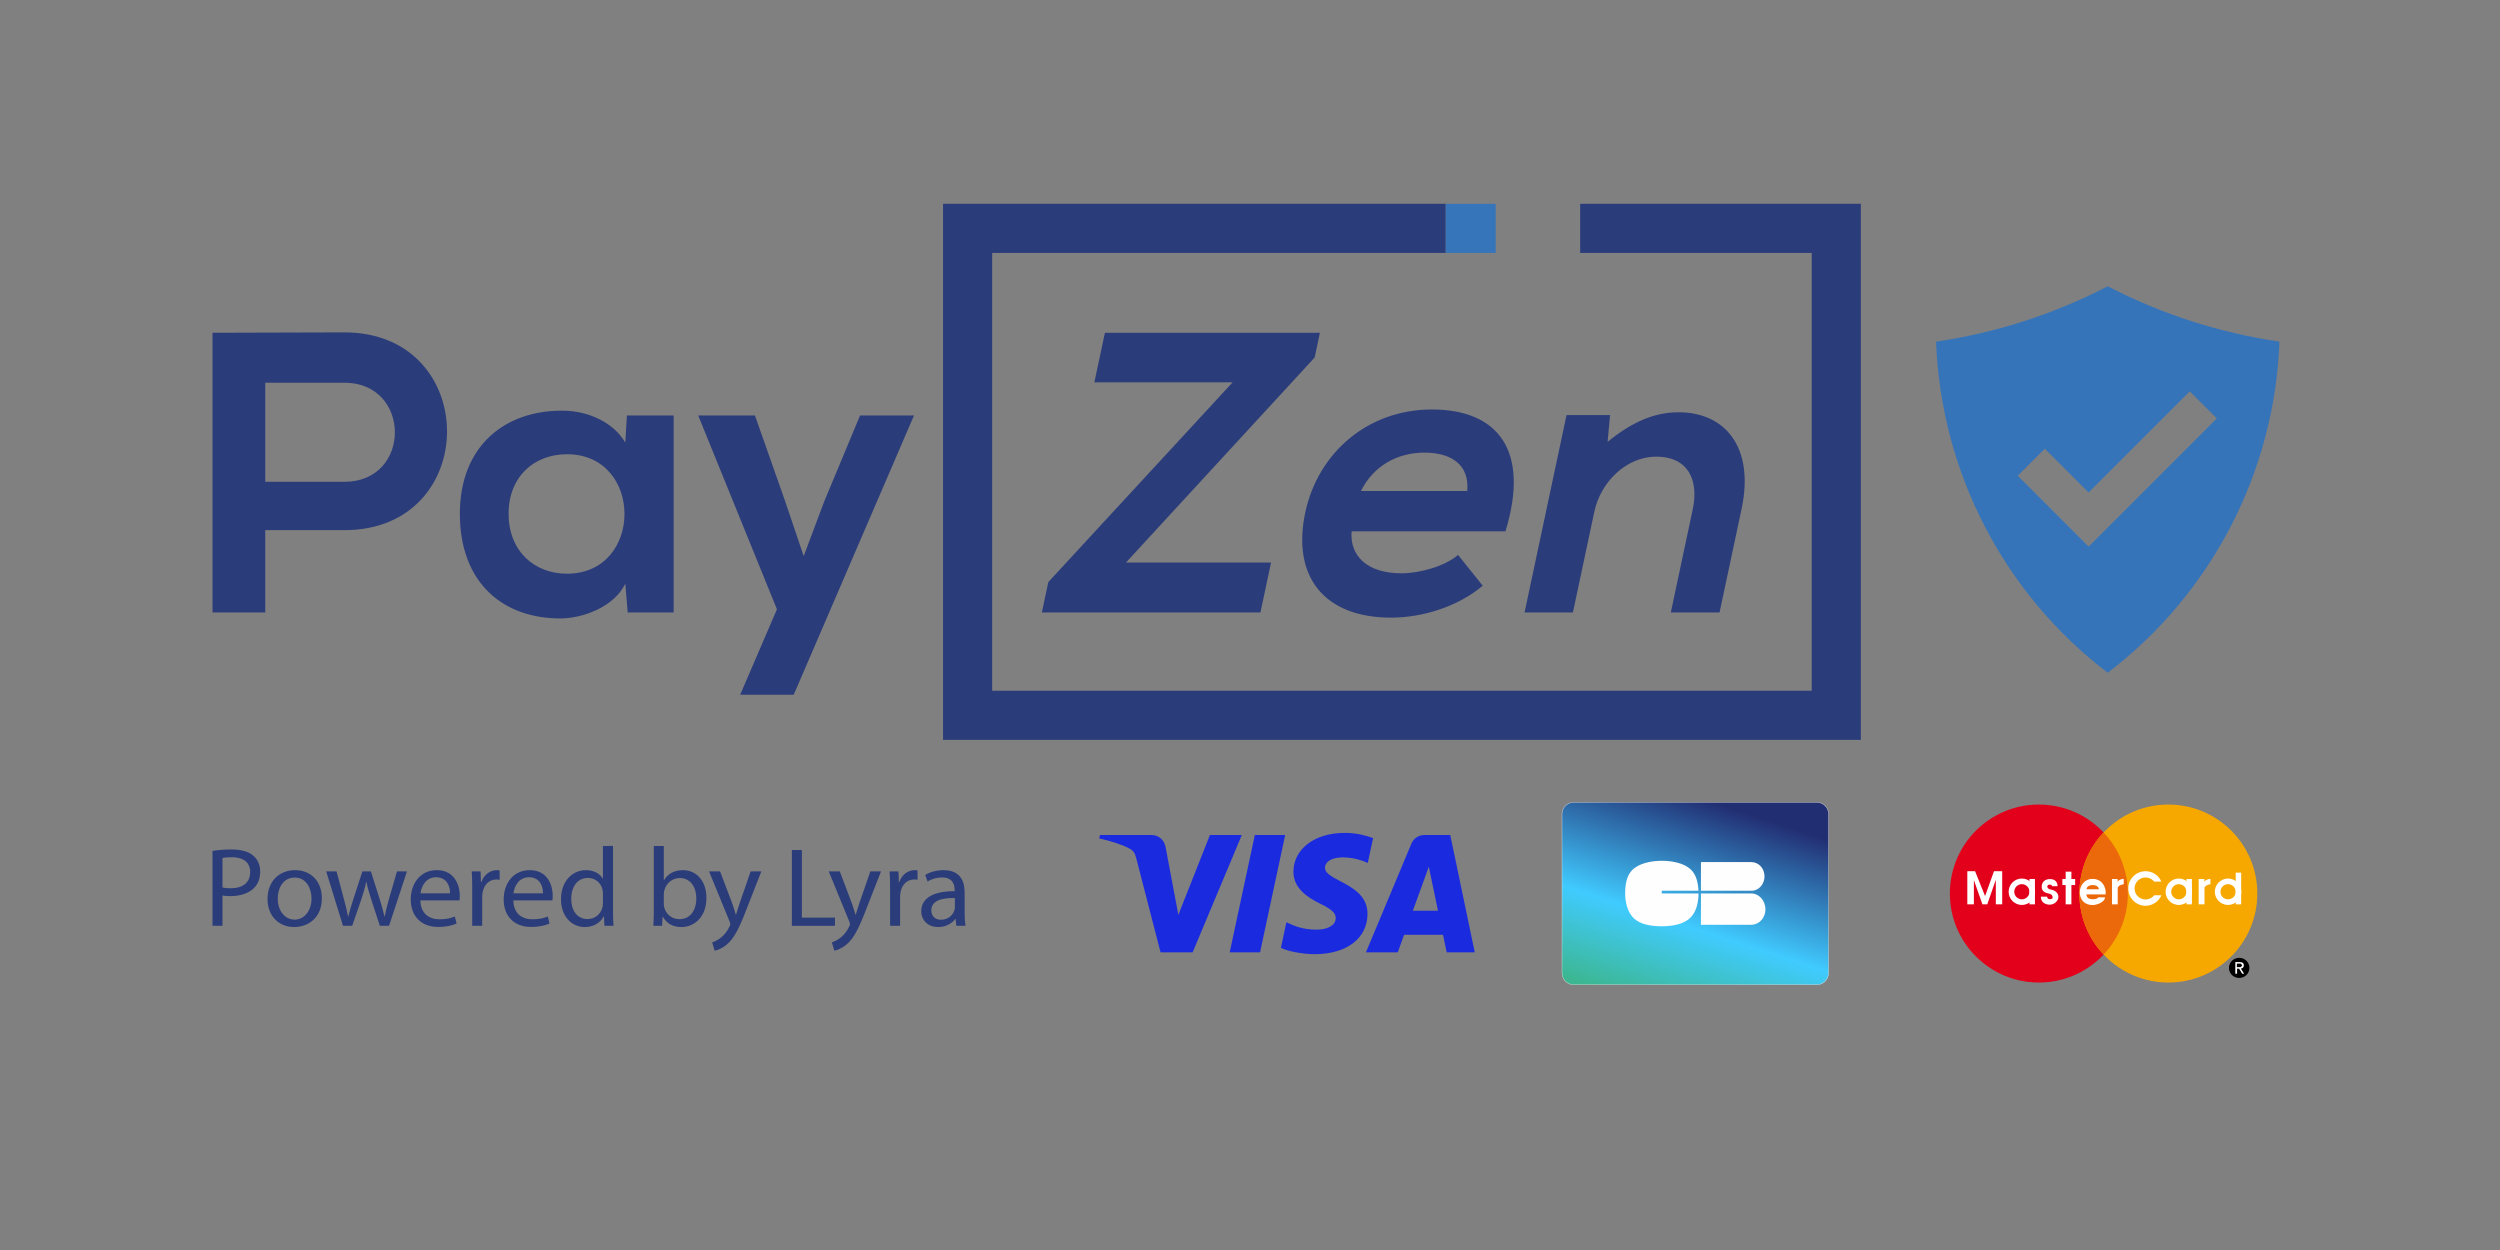 <?xml version="1.0" encoding="utf-8"?>
<!-- Generator: Adobe Illustrator 16.0.0, SVG Export Plug-In . SVG Version: 6.00 Build 0)  -->
<!DOCTYPE svg PUBLIC "-//W3C//DTD SVG 1.1//EN" "http://www.w3.org/Graphics/SVG/1.1/DTD/svg11.dtd">
<svg version="1.1" xmlns="http://www.w3.org/2000/svg" xmlns:xlink="http://www.w3.org/1999/xlink" x="0px" y="0px" width="600px"
	 height="300px" viewBox="0 0 600 300" enable-background="new 0 0 600 300" xml:space="preserve">
<rect x="0" y="0" width="600" height="300" fill="#808080" stroke="none"/>
<g id="Calque_3" display="none">
	
		<rect x="50" y="50" display="inline" fill="#FFFFFF" stroke="#1D1D1B" stroke-width="0.745" stroke-miterlimit="10" width="500" height="200"/>
</g>
<g id="virement" display="none">
	<g display="inline">
		<g>
			<path fill="#EA6201" d="M200.845,139.25l-22.354-62.538h13.689l15.827,46.286l15.317-46.286h13.397l-22.396,62.538H200.845z
				 M241.497,87.806V76.712h11.987v11.094H241.497z M241.497,139.25V93.949h11.987v45.301H241.497z M277.24,139.25h-11.986V93.949
				h11.135v6.443c1.903-3.046,3.614-5.05,5.143-6.018c1.519-0.969,3.246-1.452,5.183-1.452c2.73,0,5.359,0.751,7.889,2.263
				l-3.714,10.45c-2.02-1.311-3.898-1.962-5.634-1.962c-1.678,0-3.098,0.459-4.265,1.386c-1.169,0.926-2.087,2.597-2.755,5.009
				c-0.668,2.42-1.002,7.479-1.002,15.184v13.998H277.24z M325.997,124.834l11.945,2.004c-1.537,4.382-3.957,7.713-7.271,10
				s-7.462,3.432-12.438,3.432c-7.88,0-13.706-2.571-17.487-7.723c-2.989-4.123-4.482-9.323-4.482-15.608
				c0-7.505,1.961-13.391,5.884-17.639c3.923-4.249,8.891-6.377,14.884-6.377c6.735,0,12.054,2.229,15.952,6.678
				c3.896,4.448,5.759,11.269,5.584,20.451h-30.033c0.084,3.555,1.051,6.318,2.896,8.297c1.845,1.978,4.148,2.964,6.913,2.964
				c1.877,0,3.455-0.51,4.731-1.537C324.354,128.749,325.346,127.105,325.997,124.834L325.997,124.834z M326.682,112.715
				c-0.083-3.474-0.985-6.111-2.688-7.914c-1.703-1.804-3.782-2.712-6.228-2.712c-2.612,0-4.775,0.95-6.486,2.854
				c-1.703,1.903-2.545,4.491-2.521,7.764h17.922V112.715z M347.457,93.949h11.053v6.186c3.949-4.809,8.656-7.212,14.123-7.212
				c2.897,0,5.419,0.601,7.547,1.794c2.129,1.193,3.881,2.997,5.25,5.418c1.987-2.421,4.141-4.225,6.445-5.418
				c2.304-1.193,4.765-1.794,7.38-1.794c3.33,0,6.144,0.676,8.446,2.028s4.024,3.339,5.159,5.952
				c0.826,1.936,1.235,5.058,1.235,9.383v28.964h-11.987v-25.893c0-4.491-0.409-7.396-1.235-8.698
				c-1.109-1.703-2.813-2.563-5.116-2.563c-1.678,0-3.256,0.509-4.734,1.535c-1.477,1.027-2.546,2.521-3.197,4.5
				c-0.649,1.979-0.983,5.1-0.983,9.365v21.753h-11.987v-24.824c0-4.408-0.217-7.255-0.643-8.531
				c-0.426-1.277-1.086-2.229-1.987-2.855c-0.893-0.626-2.113-0.935-3.647-0.935c-1.844,0-3.514,0.501-4.992,1.494
				c-1.478,0.994-2.538,2.429-3.181,4.307c-0.643,1.879-0.959,4.992-0.959,9.341v22.014h-11.988V93.949z M452.269,124.834
				l11.945,2.004c-1.537,4.382-3.957,7.713-7.271,10c-3.313,2.287-7.464,3.432-12.438,3.432c-7.88,0-13.707-2.571-17.488-7.723
				c-2.988-4.123-4.482-9.323-4.482-15.608c0-7.505,1.962-13.391,5.885-17.639c3.923-4.249,8.891-6.377,14.883-6.377
				c6.737,0,12.055,2.229,15.952,6.678c3.898,4.448,5.759,11.269,5.585,20.451h-30.033c0.082,3.555,1.052,6.318,2.896,8.297
				c1.846,1.978,4.149,2.964,6.913,2.964c1.877,0,3.455-0.51,4.731-1.537C450.624,128.749,451.608,127.105,452.269,124.834
				L452.269,124.834z M452.944,112.715c-0.084-3.474-0.985-6.111-2.688-7.914c-1.704-1.804-3.781-2.712-6.228-2.712
				c-2.612,0-4.773,0.95-6.486,2.854c-1.702,1.903-2.545,4.491-2.519,7.764h17.921V112.715z M515.825,139.25h-11.987v-23.122
				c0-4.892-0.259-8.056-0.77-9.491c-0.508-1.435-1.343-2.554-2.494-3.347s-2.538-1.193-4.157-1.193
				c-2.079,0-3.94,0.567-5.585,1.702c-1.652,1.136-2.779,2.647-3.389,4.524c-0.608,1.879-0.919,5.351-0.919,10.409v20.518h-11.986
				V93.949h11.137v6.652c3.955-5.117,8.931-7.679,14.933-7.679c2.646,0,5.059,0.476,7.254,1.427c2.188,0.951,3.848,2.17,4.966,3.648
				c1.128,1.478,1.903,3.155,2.347,5.033c0.442,1.878,0.66,4.565,0.66,8.063v28.155H515.825z M548.755,93.949v9.558h-8.188v18.255
				c0,3.698,0.075,5.853,0.233,6.462c0.159,0.609,0.509,1.118,1.069,1.512c0.55,0.4,1.226,0.591,2.027,0.591
				c1.11,0,2.713-0.384,4.816-1.151l1.026,9.3c-2.787,1.193-5.942,1.795-9.465,1.795c-2.162,0-4.107-0.36-5.844-1.085
				c-1.735-0.727-3.004-1.662-3.814-2.814c-0.811-1.151-1.369-2.713-1.687-4.675c-0.259-1.393-0.384-4.207-0.384-8.447v-19.75
				h-5.501v-9.549h5.501v-9.007l12.028-6.995v15.994h8.181V93.949z"/>
			<g>
				<g>
					<path fill="#15354E" d="M182.03,222.558l13.097-62.539h21.37c4.633,0,7.879,0.142,9.725,0.426
						c3.072,0.426,5.676,1.277,7.805,2.563c2.137,1.276,3.756,2.989,4.867,5.116c1.11,2.129,1.661,4.491,1.661,7.078
						c0,3.474-0.969,6.479-2.905,9.023c-1.937,2.548-4.917,4.475-8.958,5.778c3.214,0.885,5.727,2.453,7.53,4.716
						s2.713,4.815,2.713,7.653c0,3.757-1.068,7.313-3.197,10.685c-2.129,3.373-5.075,5.794-8.832,7.271
						c-3.756,1.478-8.89,2.221-15.4,2.221H182.03V222.558z M197.005,212.49h12.413c5.2,0,8.698-0.334,10.476-1.002
						c1.778-0.668,3.197-1.771,4.266-3.305c1.068-1.537,1.603-3.155,1.603-4.868c0-2.078-0.768-3.79-2.305-5.142
						c-1.535-1.352-4.098-2.028-7.679-2.028h-15.359L197.005,212.49z M202.673,185.277h9.809c4.408,0,7.579-0.309,9.517-0.935
						c1.936-0.626,3.38-1.653,4.349-3.071c0.968-1.421,1.452-2.947,1.452-4.567c0-1.594-0.459-2.896-1.37-3.923
						c-0.909-1.026-2.203-1.702-3.881-2.045c-0.936-0.166-3.197-0.26-6.787-0.26h-9.975L202.673,185.277L202.673,185.277z
						 M262.398,190.093l-11.945-1.025c1.369-4.041,3.749-7.194,7.146-9.467c3.397-2.271,7.897-3.413,13.498-3.413
						c5.826,0,10.142,1.177,12.922,3.522c2.788,2.345,4.181,5.209,4.181,8.599c0,1.359-0.125,2.812-0.359,4.348
						c-0.242,1.536-1.085,5.575-2.537,12.112c-1.194,5.4-1.794,9.182-1.794,11.344c0,1.938,0.341,4.082,1.026,6.445h-11.903
						c-0.483-1.653-0.785-3.356-0.893-5.117c-1.795,1.994-3.857,3.521-6.186,4.582c-2.328,1.068-4.674,1.603-7.036,1.603
						c-3.756,0-6.854-1.227-9.299-3.689c-2.445-2.463-3.665-5.625-3.665-9.491c0-4.324,1.344-7.779,4.032-10.367
						c2.688-2.588,7.488-4.148,14.4-4.69c5.826-0.485,9.724-1.068,11.687-1.746c0.509-1.701,0.768-3.07,0.768-4.098
						c0-1.312-0.526-2.404-1.578-3.28c-1.052-0.885-2.613-1.318-4.691-1.318c-2.187,0-3.916,0.45-5.184,1.343
						C263.708,187.172,262.849,188.449,262.398,190.093L262.398,190.093z M274.043,201.445c-0.743,0.202-1.72,0.385-2.947,0.553
						c-6.144,0.741-10.151,1.819-12.029,3.238c-1.334,1.025-2.002,2.403-2.002,4.141c0,1.418,0.509,2.621,1.536,3.605
						c1.026,0.984,2.371,1.47,4.048,1.47c1.845,0,3.589-0.451,5.226-1.345c1.636-0.893,2.854-2.045,3.672-3.456
						c0.81-1.409,1.528-3.605,2.154-6.595L274.043,201.445L274.043,201.445z M303.351,177.256h11.603l-1.192,5.886
						c2.896-2.506,5.607-4.292,8.121-5.353c2.521-1.067,5.166-1.602,7.955-1.602c3.724,0,6.662,1.068,8.806,3.196
						c2.146,2.129,3.223,4.968,3.223,8.489c0,1.595-0.468,4.608-1.41,9.04l-5.335,25.636h-12.245l5.376-25.727
						c0.792-3.84,1.194-6.128,1.194-6.871c0-1.561-0.46-2.796-1.386-3.688c-0.928-0.894-2.213-1.344-3.856-1.344
						c-1.795,0-3.782,0.752-5.97,2.262c-2.187,1.512-3.914,3.497-5.158,5.969c-0.91,1.76-1.936,5.358-3.071,10.793l-3.883,18.615
						h-12.244L303.351,177.256L303.351,177.256z M377.785,205.495l11.901,1.919c-1.962,5.293-4.865,9.316-8.697,12.07
						c-3.841,2.764-8.288,4.141-13.354,4.141c-5.777,0-10.352-1.719-13.74-5.158c-3.381-3.438-5.076-8.173-5.076-14.208
						c0-4.915,1.027-9.566,3.073-13.948c2.043-4.382,5.133-7.829,9.256-10.343c4.124-2.512,8.649-3.771,13.564-3.771
						c5.343,0,9.608,1.393,12.796,4.182c3.189,2.789,4.976,6.453,5.377,11.001l-11.645,1.235c-0.285-2.528-1.061-4.391-2.329-5.584
						s-2.92-1.795-4.966-1.795c-2.363,0-4.566,0.885-6.612,2.646s-3.623,4.399-4.717,7.913c-1.092,3.515-1.645,6.803-1.645,9.876
						c0,2.67,0.652,4.732,1.962,6.186c1.312,1.452,2.946,2.179,4.908,2.179c1.963,0,3.856-0.711,5.678-2.13
						C375.338,210.47,376.758,208.341,377.785,205.495L377.785,205.495z M412.935,190.093l-11.945-1.025
						c1.369-4.041,3.749-7.194,7.146-9.467c3.397-2.271,7.896-3.413,13.498-3.413c5.827,0,10.144,1.177,12.922,3.522
						c2.788,2.345,4.182,5.209,4.182,8.599c0,1.359-0.124,2.812-0.358,4.348c-0.241,1.536-1.085,5.575-2.538,12.112
						c-1.193,5.4-1.794,9.182-1.794,11.344c0,1.938,0.341,4.082,1.026,6.445h-11.904c-0.483-1.653-0.783-3.356-0.892-5.117
						c-1.796,1.994-3.857,3.521-6.186,4.582c-2.33,1.068-4.675,1.603-7.037,1.603c-3.756,0-6.853-1.227-9.299-3.689
						c-2.445-2.463-3.664-5.625-3.664-9.491c0-4.324,1.343-7.779,4.031-10.367s7.486-4.148,14.399-4.69
						c5.825-0.485,9.725-1.068,11.687-1.746c0.509-1.701,0.767-3.07,0.767-4.098c0-1.312-0.525-2.404-1.577-3.28
						c-1.051-0.885-2.612-1.318-4.69-1.318c-2.188,0-3.916,0.45-5.185,1.343C414.253,187.172,413.386,188.449,412.935,190.093
						L412.935,190.093z M424.58,201.445c-0.744,0.202-1.72,0.385-2.947,0.553c-6.145,0.741-10.15,1.819-12.029,3.238
						c-1.334,1.025-2.003,2.403-2.003,4.141c0,1.418,0.51,2.621,1.537,3.605c1.025,0.984,2.37,1.47,4.047,1.47
						c1.846,0,3.59-0.451,5.227-1.345c1.636-0.893,2.855-2.045,3.672-3.456c0.811-1.409,1.527-3.605,2.154-6.595L424.58,201.445
						L424.58,201.445z M453.712,177.256h12.245l-9.466,45.302h-12.245L453.712,177.256z M457.302,160.019h12.244l-2.304,11.094
						h-12.245L457.302,160.019z M477.301,177.256h11.437l-1.836,8.79c4.266-6.569,8.889-9.85,13.863-9.85
						c1.762,0,3.656,0.441,5.678,1.318l-4.693,10.024c-1.135-0.404-2.331-0.608-3.538-0.6c-2.103,0-4.238,0.792-6.418,2.386
						c-2.18,1.595-3.873,3.724-5.101,6.377c-1.228,2.663-2.429,6.88-3.624,12.647l-2.986,14.208h-12.247L477.301,177.256z
						 M546.625,203.7h-30.708c-0.026,0.483-0.043,0.851-0.043,1.11c0,3.014,0.86,5.442,2.579,7.295
						c1.72,1.845,3.815,2.772,6.295,2.772c4.065,0,7.237-2.104,9.516-6.312l10.961,1.837c-2.138,4.407-4.983,7.713-8.557,9.916
						c-3.572,2.204-7.571,3.306-12.011,3.306c-6.087,0-11.037-1.928-14.843-5.776c-3.815-3.855-5.718-8.948-5.718-15.292
						c0-6.202,1.72-11.72,5.158-16.553c4.691-6.544,11.387-9.808,20.093-9.808c5.542,0,9.949,1.711,13.223,5.141
						c3.271,3.431,4.907,8.223,4.907,14.399C547.478,198.684,547.192,201.347,546.625,203.7L546.625,203.7z M536.301,196.238
						c0.025-0.544,0.041-0.952,0.041-1.235c0-3.356-0.751-5.868-2.261-7.546c-1.512-1.68-3.523-2.513-6.062-2.513
						c-2.529,0-4.799,0.951-6.802,2.854c-2.004,1.904-3.364,4.727-4.075,8.449h19.158V196.238z"/>
				</g>
			</g>
		</g>
		<g>
			<g>
				<path fill="#15354E" d="M141.572,99.871c-4.205-4.967-8.837-9.6-14.282-13.61c-2.698-2.028-5.579-3.896-8.736-5.571
					c-3.183-1.642-6.442-3.226-10.338-4.314c0.067,4.046,0.77,7.606,1.601,11.091c0.787,3.385,1.852,6.56,3.091,9.608
					c-2.965,0.871-6.567,2.094-10.622,3.669c-2.621,1.174-5.495,2.229-8.394,3.795c-2.94,1.407-5.921,3.116-8.945,5.026
					c-3.074,1.733-5.94,4.196-8.947,6.324c-2.739,2.605-5.747,4.858-8.185,7.815c-2.521,2.832-4.984,5.662-6.886,8.88
					c-0.963,1.566-2.077,3.016-2.88,4.615c-0.771,1.625-1.509,3.242-2.229,4.817c-1.633,3.048-2.378,6.332-3.233,9.321
					c-1.014,2.967-1.374,5.873-1.65,8.553c-0.227,2.673-0.788,5.036-0.654,7.215c0.068,2.143,0.117,4.002,0.168,5.546
					c0.092,3.041,0.117,4.774,0.117,4.774s0.327-1.719,0.88-4.708c0.276-1.484,0.62-3.268,1.013-5.328
					c0.31-2.051,1.374-4.23,2.111-6.635c0.787-2.403,1.7-4.967,3.208-7.43c1.374-2.505,2.622-5.212,4.649-7.549
					c0.913-1.197,1.851-2.438,2.782-3.668c0.979-1.198,2.236-2.229,3.317-3.351c2.127-2.321,4.724-4.197,7.295-6.057
					c2.455-1.953,5.444-3.267,8.033-4.867c2.949-1.182,5.546-2.656,8.444-3.51c2.764-1.006,5.487-1.851,8.151-2.455
					c2.587-0.753,5.193-1.088,7.464-1.574c1.457-0.21,2.797-0.386,4.087-0.544c-0.149,0.385-0.31,0.754-0.443,1.147
					c-1.324,3.628-2.354,7.438-3.076,11.45c-0.326,2.036-0.593,4.097-0.803,6.2c-0.168,2.136-0.202,4.348-0.051,6.675
					c2.187-0.838,4.172-1.783,6.057-2.813c1.817-1.063,3.602-2.171,5.303-3.309c3.376-2.32,6.416-4.843,9.164-7.539
					c5.563-5.379,10.161-11.385,14.023-17.844l0.493-0.82C145.041,108.886,144.764,103.633,141.572,99.871z"/>
			</g>
		</g>
		<g>
			<g>
				<g>
					<path fill="#EA6201" d="M159.398,123.788c-0.159-3.033-0.293-4.759-0.293-4.759s-0.243,1.718-0.754,4.726
						c-0.243,1.483-0.519,3.283-0.845,5.353c-0.251,2.061-1.249,4.264-1.919,6.693c-0.696,2.429-1.524,5.009-2.965,7.521
						c-1.29,2.547-2.454,5.277-4.414,7.682c-0.872,1.232-1.769,2.488-2.656,3.763c-0.963,1.215-2.17,2.286-3.249,3.441
						c-2.046,2.372-4.583,4.339-7.104,6.266c-2.371,2.027-5.336,3.419-7.883,5.103c-2.897,1.265-5.453,2.821-8.326,3.753
						c-2.723,1.098-5.428,2.017-8.077,2.697c-2.554,0.839-5.134,1.248-7.396,1.792c-1.449,0.26-2.798,0.478-4.072,0.671
						c0.118-0.395,0.277-0.765,0.411-1.157c1.207-3.676,2.128-7.514,2.731-11.544c0.26-2.042,0.452-4.11,0.603-6.222
						c0.109-2.136,0.076-4.355-0.133-6.669c-2.162,0.887-4.123,1.9-5.974,2.99c-1.8,1.114-3.518,2.271-5.202,3.459
						c-3.284,2.421-6.249,5.027-8.913,7.816c-5.395,5.537-9.81,11.679-13.479,18.253l-0.477,0.822
						c-2.253,4.087-1.817,9.322,1.492,12.992c4.356,4.833,9.13,9.331,14.676,13.176c2.747,1.953,5.688,3.727,8.913,5.303
						c3.208,1.56,6.509,3.05,10.454,4.013c-0.21-4.029-1.03-7.563-1.927-11.023c-0.896-3.359-2.043-6.51-3.384-9.517
						c2.948-0.964,6.491-2.286,10.503-3.979c2.582-1.238,5.421-2.396,8.277-4.044c2.882-1.485,5.831-3.286,8.754-5.288
						c3.016-1.825,5.814-4.37,8.771-6.592c2.656-2.673,5.595-5.034,7.95-8.051c2.437-2.907,4.8-5.797,6.608-9.072
						c0.922-1.6,1.968-3.081,2.739-4.707c0.705-1.649,1.407-3.285,2.078-4.884c1.542-3.1,2.194-6.409,2.965-9.415
						c0.904-2.983,1.206-5.905,1.39-8.586c0.177-2.673,0.637-5.061,0.453-7.23C159.582,127.197,159.482,125.329,159.398,123.788z"/>
				</g>
			</g>
		</g>
	</g>
</g>
<g id="bank_transfer" display="none">
	<g display="inline">
		<g>
			<path fill="#EA6201" d="M242.615,113.106c3.984-1.992,11.715-5.846,11.715-19.577c0-9.855-5.989-24.517-29.432-24.517h-46.445
				v95.597h40.48c19.578,0,24.767-3.328,30.219-8.685c5.035-4.892,8.232-12.109,8.232-19.661
				C257.384,126.803,254.33,117.484,242.615,113.106z M197.637,85.56h22.906c9.043,0,14.639,2.386,14.639,10.236
				c0,7.611-6.24,10.666-14.126,10.666h-23.419V85.56z M222.106,148.098h-24.469v-25.566h25.424c7.206,0,14.376,3.233,14.376,11.585
				C237.413,143.816,231.818,148.098,222.106,148.098z"/>
		</g>
	</g>
	<g display="inline">
		<g>
			<polygon fill="#15354E" points="178.465,179.75 178.465,188.436 193.259,188.436 193.259,228.724 203.459,228.724 
				203.459,188.436 218.289,188.436 218.289,179.75 			"/>
		</g>
	</g>
	<g display="inline">
		<g>
			<polygon fill="#EA6201" points="507.624,108.155 546.636,69 520.818,69 484.335,107.857 484.335,69 464.364,69 464.364,164.574 
				484.335,164.574 484.335,132.231 493.653,122.639 523.193,164.574 548.891,164.574 			"/>
		</g>
	</g>
	<g display="inline">
		<g>
			<path fill="#EA6201" d="M320.257,69h-23.025l-34.049,95.586h21.021l6.645-19.686h35.278l6.132,19.674h21.689L320.257,69z
				 M296.169,128.366l12.253-37.795h0.273l11.835,37.795H296.169z"/>
		</g>
	</g>
	<g display="inline">
		<g>
			<path fill="#15354E" d="M263.195,217.652c0-9.14-2.195-10.642-6.216-12.408c4.844-1.634,7.576-6.251,7.576-11.679
				c0-4.225-2.374-13.828-15.402-13.828h-24.768v48.95h10.045v-19.148h10.558c7.576,0,7.994,2.602,7.994,9.259
				c0,5.034,0.394,7.587,1.074,9.877h11.322v-1.275C263.195,226.588,263.195,224.798,263.195,217.652z M246.385,201.32h-11.966
				v-13.124h12.742c5.989,0,7.158,3.793,7.158,6.406C254.307,199.422,251.729,201.32,246.385,201.32z"/>
		</g>
	</g>
	<g display="inline">
		<g>
			<polygon fill="#15354E" points="451.229,188.436 451.229,179.75 416.392,179.75 416.392,228.735 426.628,228.735 
				426.628,208.144 448.175,208.144 448.175,199.482 426.628,199.482 426.628,188.436 			"/>
		</g>
	</g>
	<g display="inline">
		<g>
			<polygon fill="#15354E" points="468.122,220.038 468.122,207.392 491.982,207.392 491.982,198.73 468.122,198.73 
				468.122,188.446 494.117,188.446 494.117,179.773 458.101,179.773 458.101,228.724 495.264,228.724 495.264,220.038 			"/>
		</g>
	</g>
	<g display="inline">
		<g>
			<path fill="#15354E" d="M395.776,200.807l-11.906-2.936c-2.052-0.488-5.202-1.313-5.202-5.13c0-4.426,4.665-5.846,8.53-5.846
				c8.947,0,9.771,5.166,10.045,7.35h9.783c-0.071-6.001-4.08-15.808-19.089-15.808c-15.891,0-18.813,9.604-18.813,15.056
				c0,10.784,7.624,12.587,15.545,14.399l5.237,1.242c5.166,1.252,8.864,2.254,8.864,6.096c0,5.118-5.404,6.312-10.212,6.312
				c-8.947,0-10.319-5.179-10.392-7.91h-9.783c0,6.096,3.043,16.368,20.915,16.368c4.271,0,19.291-1.336,19.291-16.022
				C408.577,205.185,402.445,202.429,395.776,200.807z"/>
		</g>
	</g>
	<g display="inline">
		<g>
			<path fill="#15354E" d="M542.412,217.652c0-9.14-2.219-10.642-6.215-12.408c4.819-1.634,7.6-6.251,7.6-11.679
				c0-4.225-2.399-13.828-15.427-13.828h-24.743v48.95h10.045v-19.148h10.559c7.553,0,7.993,2.602,7.993,9.259
				c0,5.034,0.395,7.587,1.085,9.877h11.287v-1.275C542.412,226.588,542.412,224.798,542.412,217.652z M525.639,201.32H513.66
				v-13.124h12.718c6.013,0,7.182,3.793,7.182,6.406C533.56,199.422,530.971,201.32,525.639,201.32z"/>
		</g>
	</g>
	<g display="inline">
		<g>
			<polygon fill="#EA6201" points="425.054,69.036 425.054,135.584 424.803,135.584 386.853,69.036 365.819,69.036 365.819,164.622 
				384.454,164.622 384.478,96.476 384.729,96.476 423.741,164.634 443.688,164.634 443.688,69.036 			"/>
		</g>
	</g>
	<g display="inline">
		<g>
			<path fill="#15354E" d="M297.745,179.75h-11.823l-17.454,48.95h10.785l3.4-10.106h18.063l3.148,10.106h11.12L297.745,179.75z
				 M285.397,210.148l6.287-19.352h0.096l6.108,19.352H285.397z"/>
		</g>
	</g>
	<g display="inline">
		<g>
			<polygon fill="#15354E" points="351.455,179.75 351.443,213.822 351.324,213.822 331.865,179.75 321.104,179.75 321.104,228.7 
				330.637,228.7 330.637,193.779 330.792,193.779 350.764,228.7 361.011,228.7 361.011,179.75 			"/>
		</g>
	</g>
	<g display="inline">
		<g>
			<path fill="#15354E" d="M141.572,99.871c-4.205-4.967-8.837-9.6-14.282-13.61c-2.698-2.028-5.579-3.896-8.736-5.571
				c-3.183-1.642-6.442-3.226-10.338-4.314c0.067,4.046,0.77,7.606,1.601,11.091c0.787,3.385,1.852,6.56,3.091,9.608
				c-2.965,0.871-6.567,2.094-10.622,3.669c-2.621,1.174-5.495,2.229-8.394,3.795c-2.94,1.407-5.921,3.116-8.945,5.026
				c-3.074,1.733-5.94,4.196-8.947,6.324c-2.739,2.605-5.747,4.858-8.185,7.815c-2.521,2.832-4.984,5.662-6.886,8.88
				c-0.963,1.566-2.077,3.016-2.88,4.615c-0.771,1.625-1.509,3.242-2.229,4.817c-1.633,3.048-2.378,6.332-3.233,9.321
				c-1.014,2.967-1.374,5.873-1.65,8.553c-0.227,2.673-0.788,5.036-0.654,7.215c0.068,2.143,0.117,4.002,0.168,5.546
				c0.092,3.041,0.117,4.774,0.117,4.774s0.327-1.719,0.88-4.708c0.276-1.484,0.62-3.268,1.013-5.328
				c0.31-2.051,1.374-4.23,2.111-6.635c0.787-2.403,1.7-4.967,3.208-7.43c1.374-2.505,2.622-5.212,4.649-7.549
				c0.913-1.197,1.851-2.438,2.782-3.668c0.979-1.198,2.236-2.229,3.317-3.351c2.127-2.321,4.724-4.197,7.295-6.057
				c2.455-1.953,5.444-3.267,8.033-4.867c2.949-1.182,5.546-2.656,8.444-3.51c2.764-1.006,5.487-1.851,8.151-2.455
				c2.587-0.753,5.193-1.088,7.464-1.574c1.457-0.21,2.797-0.386,4.087-0.544c-0.149,0.385-0.31,0.754-0.443,1.147
				c-1.324,3.628-2.354,7.438-3.076,11.45c-0.326,2.036-0.593,4.097-0.803,6.2c-0.168,2.136-0.202,4.348-0.051,6.675
				c2.187-0.838,4.172-1.783,6.057-2.813c1.817-1.063,3.602-2.171,5.303-3.309c3.376-2.32,6.416-4.843,9.164-7.539
				c5.563-5.379,10.161-11.385,14.023-17.844l0.493-0.82C145.041,108.886,144.764,103.633,141.572,99.871z"/>
		</g>
	</g>
	<g display="inline">
		<g>
			<g>
				<path fill="#EA6201" d="M159.398,123.788c-0.159-3.033-0.293-4.759-0.293-4.759s-0.243,1.718-0.754,4.726
					c-0.243,1.483-0.519,3.283-0.845,5.353c-0.251,2.061-1.249,4.264-1.919,6.693c-0.696,2.429-1.524,5.009-2.965,7.521
					c-1.29,2.547-2.454,5.277-4.414,7.682c-0.872,1.232-1.769,2.488-2.656,3.763c-0.963,1.215-2.17,2.286-3.249,3.441
					c-2.046,2.372-4.583,4.339-7.104,6.266c-2.371,2.027-5.336,3.419-7.883,5.103c-2.897,1.265-5.453,2.821-8.326,3.753
					c-2.723,1.098-5.428,2.017-8.077,2.697c-2.554,0.839-5.134,1.248-7.396,1.792c-1.449,0.26-2.798,0.478-4.072,0.671
					c0.118-0.395,0.277-0.765,0.411-1.157c1.207-3.676,2.128-7.514,2.731-11.544c0.26-2.042,0.452-4.11,0.603-6.222
					c0.109-2.136,0.076-4.355-0.133-6.669c-2.162,0.887-4.123,1.9-5.974,2.99c-1.8,1.114-3.518,2.271-5.202,3.459
					c-3.284,2.421-6.249,5.027-8.913,7.816c-5.395,5.537-9.81,11.679-13.479,18.253l-0.477,0.822
					c-2.253,4.087-1.817,9.322,1.492,12.992c4.356,4.833,9.13,9.331,14.676,13.176c2.747,1.953,5.688,3.727,8.913,5.303
					c3.208,1.56,6.509,3.05,10.454,4.013c-0.21-4.029-1.03-7.563-1.927-11.023c-0.896-3.359-2.043-6.51-3.384-9.517
					c2.948-0.964,6.491-2.286,10.503-3.979c2.582-1.238,5.421-2.396,8.277-4.044c2.882-1.485,5.831-3.286,8.754-5.288
					c3.016-1.825,5.814-4.37,8.771-6.592c2.656-2.673,5.595-5.034,7.95-8.051c2.437-2.907,4.8-5.797,6.608-9.072
					c0.922-1.6,1.968-3.081,2.739-4.707c0.705-1.649,1.407-3.285,2.078-4.884c1.542-3.1,2.194-6.409,2.965-9.415
					c0.904-2.983,1.206-5.905,1.39-8.586c0.177-2.673,0.637-5.061,0.453-7.23C159.582,127.197,159.482,125.329,159.398,123.788z"/>
			</g>
		</g>
	</g>
</g>
<g id="payzen">
	<g>
		<path fill="#E2001A" d="M489.331,235.809c11.792,0,21.355-9.574,21.355-21.365s-9.563-21.354-21.355-21.354
			c-11.801,0-21.364,9.563-21.364,21.354S477.53,235.809,489.331,235.809L489.331,235.809L489.331,235.809z"/>
		<path fill="#F6A800" d="M520.406,235.809c11.791,0,21.354-9.574,21.354-21.365s-9.563-21.354-21.354-21.354
			c-11.801,0-21.354,9.563-21.354,21.354S508.605,235.809,520.406,235.809L520.406,235.809L520.406,235.809z"/>
		<path fill="#EB690A" d="M504.854,229.098c-3.595-3.83-5.802-8.988-5.802-14.654c0-5.607,2.168-10.717,5.695-14.525l0,0
			l0.449,0.234l0,0c3.409,3.79,5.49,8.801,5.49,14.291c0,5.52-2.101,10.541-5.529,14.342l0,0L504.854,229.098L504.854,229.098z"/>
		<polygon fill="#FFFFFF" points="472.157,209.091 474.022,209.091 476.417,215.06 478.557,209.091 480.529,209.091 
			480.529,217.042 478.996,217.042 478.996,211.142 476.944,217.042 475.782,217.042 473.73,211.22 473.73,217.042 472.157,217.042 
					"/>
		<polygon fill="#FFFFFF" points="488.384,217.042 488.384,210.957 487.074,210.957 487.074,217.042 		"/>
		<g>
			<polygon fill="#FFFFFF" points="497.137,217.042 497.137,209.198 495.759,209.198 495.759,217.042 			"/>
			<polygon fill="#FFFFFF" points="494.968,210.957 494.968,212.412 498.035,212.412 498.035,210.957 			"/>
		</g>
		<polygon fill="#FFFFFF" points="526.063,217.042 526.063,210.957 524.754,210.957 524.754,217.042 		"/>
		<polygon fill="#FFFFFF" points="537.883,217.042 537.883,209.433 536.574,209.433 536.574,217.042 		"/>
		<path fill="#FFFFFF" d="M508.234,210.957h-1.358v6.085h1.378v-4.024l0,0c0.321-0.654,1.289-0.791,1.445-0.791l0,0v-1.31l0,0
			c-0.322,0-1.426,0.245-1.465,0.841l0,0V210.957L508.234,210.957z"/>
		<path fill="#FFFFFF" d="M529.052,210.957h-1.368v6.085h1.388v-4.024l0,0c0.313-0.654,1.29-0.791,1.437-0.791l0,0v-1.31l0,0
			c-0.313,0-1.417,0.245-1.456,0.841l0,0V210.957L529.052,210.957z"/>
		<path fill="#FFFFFF" d="M492.487,212.695h1.338l0,0c0-1.064-0.685-1.719-1.808-1.719s-2.013,0.586-2.013,1.895
			s1.378,1.494,1.603,1.553c0.273,0.078,1.025,0.167,1.025,0.997c0,0.313-0.371,0.391-0.693,0.391c-0.313,0-0.635-0.244-0.635-0.606
			l0,0h-1.495l0,0c0,1.368,1.065,1.915,2.13,1.915c1.065,0,2.081-0.859,2.081-1.895c0-1.017-0.997-1.612-1.778-1.729
			c-1.182-0.166-1.064-1.191-0.381-1.191C492.506,212.305,492.467,212.588,492.487,212.695L492.487,212.695L492.487,212.695z"/>
		<path fill="#FFFFFF" d="M517.017,214.864c-0.489,0.614-1.241,1.005-2.081,1.005c-1.465,0-2.647-1.182-2.647-2.627
			c0-1.465,1.183-2.647,2.647-2.647c0.83,0,1.583,0.382,2.062,0.986l0,0h1.719l0,0c-0.635-1.504-2.11-2.49-3.78-2.49
			c-2.295,0-4.152,1.855-4.152,4.151c0,2.275,1.857,4.143,4.152,4.143c1.7,0,3.166-1.056,3.81-2.521l0,0H517.017L517.017,214.864z"
			/>
		<path d="M534.952,232.291c0-1.387,1.133-2.412,2.462-2.412c1.309,0,2.442,1.025,2.442,2.412c0,1.398-1.134,2.414-2.442,2.414
			C536.085,234.705,534.952,233.689,534.952,232.291L534.952,232.291L534.952,232.291z"/>
		<path fill="#FFFFFF" d="M536.896,233.689h-0.421v-2.785h1.065l0,0c0.654,0,0.978,0.234,0.978,0.791
			c0,0.498-0.313,0.714-0.714,0.762l0,0l0.791,1.232h-0.479l-0.732-1.212h-0.488V233.689L536.896,233.689z"/>
		<path d="M536.848,232.105v-0.84h0.908l0,0c0.391,0.322,0.498,0.469,0,0.84l0,0H536.848L536.848,232.105z"/>
		<path fill="#FFFFFF" d="M534.737,217.189c1.748,0,3.175-1.428,3.175-3.166c0-1.758-1.427-3.174-3.175-3.174v1.348
			c1.006,0,1.826,0.82,1.826,1.826c0,0.996-0.82,1.816-1.826,1.816V217.189z M534.737,217.189L534.737,217.189v-1.35l0,0l0,0l0,0
			c-1.006,0-1.827-0.82-1.827-1.816c0-1.006,0.821-1.826,1.827-1.826l0,0v-1.348l0,0c-1.749,0-3.175,1.416-3.175,3.174
			C531.563,215.762,532.988,217.189,534.737,217.189L534.737,217.189L534.737,217.189z"/>
		<path fill="#FFFFFF" d="M522.917,217.189c1.759,0,3.175-1.428,3.175-3.166c0-1.758-1.416-3.174-3.175-3.174l0,0v1.348l0,0
			c1.006,0,1.827,0.82,1.827,1.826c0,0.996-0.821,1.816-1.827,1.816l0,0l0,0l0,0V217.189L522.917,217.189L522.917,217.189
			L522.917,217.189z M522.917,210.85c-1.749,0-3.175,1.416-3.175,3.174c0,1.739,1.426,3.166,3.175,3.166v-1.349
			c-1.007,0-1.827-0.82-1.827-1.817c0-1.006,0.82-1.826,1.827-1.826V210.85z"/>
		<path fill="#FFFFFF" d="M502.246,214.648h3.097l0,0c0.01-0.088,0.02-0.186,0.02-0.273v-0.264
			c-0.049-1.416-0.938-3.155-3.116-3.174v1.475c0.742,0,1.476,0.342,1.476,1.016l0,0h-1.476V214.648L502.246,214.648z
			 M502.246,217.209c1.23-0.02,2.959-0.82,2.959-1.848l0,0h-1.65l0,0c0,0.245-0.635,0.471-1.309,0.46V217.209z M500.731,214.648
			h1.515v-1.221h-1.476l0,0l0,0c0-0.674,0.732-1.016,1.476-1.016v-1.475c-0.01,0-0.029,0-0.039,0c-1.974,0-3.049,1.641-3.059,3.242
			v0.059c0.03,1.516,0.997,2.971,3.039,2.971c0.02,0,0.039,0,0.059,0v-1.388C501.503,215.812,500.731,215.509,500.731,214.648
			L500.731,214.648L500.731,214.648z"/>
		<path fill="#FFFFFF" d="M485.248,217.189c1.748,0,3.175-1.428,3.175-3.166c0-1.758-1.427-3.174-3.175-3.174v1.348
			c1.006,0,1.826,0.82,1.826,1.826c0,0.996-0.82,1.816-1.826,1.816V217.189z M485.248,217.189L485.248,217.189v-1.35l0,0l0,0l0,0
			c-1.007,0-1.827-0.82-1.827-1.816c0-1.006,0.82-1.826,1.827-1.826l0,0v-1.348l0,0c-1.759,0-3.175,1.416-3.175,3.174
			C482.073,215.762,483.489,217.189,485.248,217.189L485.248,217.189L485.248,217.189z"/>
	</g>
	<g>
		
			<linearGradient id="SVGID_1_" gradientUnits="userSpaceOnUse" x1="39.692" y1="284.692" x2="38.546" y2="281.173" gradientTransform="matrix(13.793 0 0 -13.793 -133.758 4120.203)">
			<stop  offset="0" style="stop-color:#222E72"/>
			<stop  offset="0.592" style="stop-color:#40CBFF"/>
			<stop  offset="1" style="stop-color:#3CB792"/>
		</linearGradient>
		<path fill="url(#SVGID_1_)" stroke="#F1F1F1" stroke-width="0.081" d="M377.689,192.563h58.361c1.549,0,2.806,1.257,2.806,2.807
			v38.158c0,1.55-1.257,2.807-2.806,2.807h-58.361c-1.549,0-2.805-1.257-2.805-2.807v-38.158
			C374.885,193.819,376.141,192.563,377.689,192.563z"/>
		<path fill="#FEFEFE" d="M398.818,213.783h8.813c-0.078-1.905-0.522-3.869-1.868-5.131c-1.604-1.503-4.413-2.061-6.923-2.061
			c-2.612,0-5.501,0.611-7.113,2.225c-1.39,1.389-1.691,3.623-1.691,5.631c0,2.104,0.589,4.551,2.097,5.959
			c1.604,1.5,4.202,1.898,6.708,1.898c2.435,0,5.072-0.45,6.666-1.873c1.59-1.422,2.14-3.817,2.14-5.984v-0.01h-8.827V213.783z
			 M408.224,214.438v7.516h12.261v-0.01c1.793-0.098,3.221-1.716,3.221-3.701c0-1.988-1.428-3.709-3.221-3.808v0.003H408.224z
			 M420.344,206.906c1.749,0,3.137,1.518,3.137,3.432c0,1.813-1.274,3.293-2.896,3.445h-12.36v-6.888h11.733
			c0.072-0.009,0.156-0.003,0.239,0.003C420.247,206.902,420.298,206.906,420.344,206.906z"/>
	</g>
	<g>
		<path fill="#1A2ADF" d="M298.033,200.405l-11.798,28.153h-7.701l-5.802-22.465c-0.357-1.387-0.662-1.891-1.733-2.479
			c-1.754-0.949-4.64-1.838-7.188-2.393l0.178-0.816h12.39c1.58,0,3,1.053,3.358,2.871l3.067,16.293l7.578-19.164L298.033,200.405
			L298.033,200.405z M328.197,219.363c0.034-7.428-10.276-7.831-10.202-11.153c0.021-1.015,0.981-2.088,3.087-2.358
			c1.045-0.139,3.922-0.241,7.182,1.256l1.278-5.968c-1.754-0.636-4.009-1.246-6.813-1.246c-7.197,0-12.265,3.829-12.308,9.307
			c-0.047,4.052,3.615,6.312,6.378,7.661c2.837,1.38,3.785,2.262,3.775,3.5c-0.019,1.89-2.263,2.715-4.357,2.752
			c-3.662,0.058-5.786-0.989-7.483-1.779l-1.318,6.172c1.699,0.781,4.846,1.459,8.102,1.498
			C323.168,229.004,328.173,225.216,328.197,219.363 M347.205,228.559h6.738l-5.879-28.152h-6.22c-1.397,0-2.576,0.814-3.101,2.063
			l-10.922,26.09h7.645l1.518-4.204h9.344L347.205,228.559z M339.079,218.584l3.835-10.571l2.206,10.571H339.079z M308.441,200.405
			l-6.025,28.153h-7.285l6.027-28.153H308.441L308.441,200.405z"/>
	</g>
	<g>
		<path fill="#2B3C7A" d="M51,204.221c1.158-0.189,2.674-0.351,4.604-0.351c2.371,0,4.108,0.54,5.21,1.513
			c1.021,0.861,1.627,2.186,1.627,3.804c0,1.646-0.496,2.943-1.435,3.887c-1.267,1.322-3.335,1.997-5.679,1.997
			c-0.717,0-1.378-0.027-1.93-0.161v7.287H51V204.221z M53.398,212.992c0.524,0.135,1.186,0.189,1.985,0.189
			c2.895,0,4.66-1.377,4.66-3.888c0-2.401-1.737-3.562-4.384-3.562c-1.048,0-1.848,0.082-2.261,0.189V212.992z"/>
		<path fill="#2B3C7A" d="M77.246,215.557c0,4.83-3.418,6.936-6.645,6.936c-3.611,0-6.396-2.591-6.396-6.719
			c0-4.373,2.922-6.938,6.617-6.938C74.653,208.836,77.246,211.562,77.246,215.557z M66.658,215.691
			c0,2.861,1.682,5.021,4.053,5.021c2.315,0,4.054-2.133,4.054-5.074c0-2.214-1.131-5.021-3.998-5.021
			C67.898,210.617,66.658,213.208,66.658,215.691z"/>
		<path fill="#2B3C7A" d="M80.774,209.133l1.763,6.641c0.386,1.457,0.745,2.806,0.993,4.156h0.082
			c0.303-1.324,0.745-2.727,1.186-4.13l2.178-6.667h2.04l2.068,6.532c0.496,1.565,0.882,2.94,1.186,4.265h0.082
			c0.221-1.324,0.581-2.699,1.021-4.238l1.902-6.559h2.398l-4.3,13.063h-2.207l-2.039-6.235c-0.469-1.458-0.854-2.753-1.187-4.291
			h-0.053c-0.333,1.565-0.747,2.914-1.215,4.318l-2.15,6.208h-2.205l-4.026-13.063H80.774z"/>
		<path fill="#2B3C7A" d="M100.897,216.097c0.055,3.21,2.151,4.533,4.577,4.533c1.738,0,2.785-0.296,3.694-0.674l0.413,1.7
			c-0.854,0.376-2.316,0.809-4.438,0.809c-4.108,0-6.562-2.644-6.562-6.585c0-3.939,2.372-7.044,6.259-7.044
			c4.354,0,5.513,3.751,5.513,6.153c0,0.486-0.054,0.864-0.082,1.107H100.897z M108.01,214.396c0.028-1.512-0.634-3.857-3.364-3.857
			c-2.452,0-3.528,2.212-3.722,3.857H108.01z"/>
		<path fill="#2B3C7A" d="M113.331,213.208c0-1.538-0.027-2.861-0.109-4.075h2.122l0.083,2.563h0.111
			c0.606-1.753,2.066-2.86,3.693-2.86c0.276,0,0.469,0.027,0.688,0.082v2.239c-0.247-0.055-0.495-0.081-0.825-0.081
			c-1.71,0-2.922,1.268-3.255,3.051c-0.054,0.324-0.109,0.7-0.109,1.105v6.964h-2.399V213.208z"/>
		<path fill="#2B3C7A" d="M123.2,216.097c0.055,3.21,2.15,4.533,4.577,4.533c1.736,0,2.784-0.296,3.694-0.674l0.414,1.7
			c-0.855,0.376-2.317,0.809-4.439,0.809c-4.11,0-6.561-2.644-6.561-6.585c0-3.939,2.37-7.044,6.258-7.044
			c4.356,0,5.513,3.751,5.513,6.153c0,0.486-0.055,0.864-0.083,1.107H123.2z M130.313,214.396c0.028-1.512-0.634-3.857-3.364-3.857
			c-2.454,0-3.528,2.212-3.721,3.857H130.313z"/>
		<path fill="#2B3C7A" d="M147.129,203.033v15.788c0,1.161,0.028,2.482,0.111,3.375h-2.178l-0.111-2.267h-0.055
			c-0.745,1.456-2.371,2.563-4.55,2.563c-3.225,0-5.707-2.671-5.707-6.639c-0.027-4.345,2.728-7.018,5.982-7.018
			c2.042,0,3.418,0.946,4.026,1.996h0.055v-7.799H147.129z M144.703,214.451c0-0.298-0.027-0.703-0.111-1
			c-0.359-1.511-1.682-2.753-3.5-2.753c-2.509,0-3.997,2.16-3.997,5.046c0,2.647,1.322,4.833,3.942,4.833
			c1.627,0,3.114-1.054,3.555-2.834c0.083-0.324,0.111-0.648,0.111-1.025V214.451z"/>
		<path fill="#2B3C7A" d="M156.805,222.196c0.055-0.893,0.109-2.214,0.109-3.375v-15.788h2.399v8.204h0.055
			c0.855-1.455,2.399-2.401,4.55-2.401c3.307,0,5.652,2.699,5.623,6.666c0,4.669-3.003,6.99-5.981,6.99
			c-1.931,0-3.474-0.729-4.468-2.456h-0.083l-0.111,2.16H156.805z M159.313,216.96c0,0.296,0.055,0.594,0.11,0.864
			c0.468,1.646,1.875,2.779,3.64,2.779c2.535,0,4.052-2.024,4.052-5.021c0-2.617-1.377-4.858-3.97-4.858
			c-1.655,0-3.198,1.107-3.694,2.916c-0.056,0.27-0.138,0.595-0.138,0.971V216.96z"/>
		<path fill="#2B3C7A" d="M172.822,209.133l2.923,7.72c0.303,0.864,0.633,1.889,0.854,2.671h0.055
			c0.248-0.782,0.523-1.78,0.854-2.726l2.646-7.665h2.564l-3.639,9.311c-1.736,4.48-2.922,6.775-4.576,8.178
			c-1.187,1.026-2.372,1.432-2.978,1.539l-0.606-1.998c0.606-0.188,1.407-0.565,2.122-1.158c0.663-0.514,1.491-1.432,2.042-2.647
			c0.11-0.241,0.192-0.431,0.192-0.564c0-0.136-0.055-0.324-0.166-0.621l-4.934-12.038H172.822z"/>
		<path fill="#2B3C7A" d="M190.051,204.005h2.398v16.222h7.941v1.97h-10.339V204.005z"/>
		<path fill="#2B3C7A" d="M201.546,209.133l2.921,7.72c0.304,0.864,0.636,1.889,0.857,2.671h0.055
			c0.249-0.782,0.523-1.78,0.854-2.726l2.647-7.665h2.564l-3.64,9.311c-1.736,4.48-2.921,6.775-4.577,8.178
			c-1.185,1.026-2.371,1.432-2.978,1.539l-0.605-1.998c0.605-0.188,1.406-0.565,2.122-1.158c0.662-0.514,1.491-1.432,2.041-2.647
			c0.109-0.241,0.192-0.431,0.192-0.564c0-0.136-0.055-0.324-0.166-0.621l-4.935-12.038H201.546z"/>
		<path fill="#2B3C7A" d="M213.621,213.208c0-1.538-0.026-2.861-0.11-4.075h2.123l0.083,2.563h0.109
			c0.607-1.753,2.068-2.86,3.695-2.86c0.276,0,0.467,0.027,0.688,0.082v2.239c-0.248-0.055-0.495-0.081-0.826-0.081
			c-1.709,0-2.922,1.268-3.253,3.051c-0.055,0.324-0.11,0.7-0.11,1.105v6.964h-2.399V213.208z"/>
		<path fill="#2B3C7A" d="M229.528,222.196l-0.192-1.646h-0.083c-0.744,1.024-2.179,1.941-4.08,1.941
			c-2.703,0-4.08-1.862-4.08-3.751c0-3.158,2.867-4.885,8.022-4.858v-0.269c0-1.081-0.303-3.023-3.033-3.023
			c-1.241,0-2.537,0.378-3.473,0.971l-0.552-1.564c1.102-0.703,2.702-1.161,4.384-1.161c4.081,0,5.073,2.726,5.073,5.345v4.884
			c0,1.134,0.056,2.239,0.22,3.132H229.528z M229.169,215.53c-2.646-0.055-5.651,0.404-5.651,2.94c0,1.539,1.047,2.268,2.288,2.268
			c1.737,0,2.84-1.08,3.225-2.186c0.083-0.244,0.138-0.513,0.138-0.756V215.53z"/>
	</g>
	<g>
		<rect x="346.941" y="48.913" fill="#3675BA" width="12.028" height="11.789"/>
		<polyline fill="#2B3C7A" points="446.603,48.913 379.243,48.913 379.243,60.702 434.812,60.702 434.812,165.784 238.118,165.784 
			238.118,60.702 346.941,60.702 346.941,48.913 226.328,48.913 226.328,177.574 446.603,177.573 446.603,48.913 		"/>
		<path fill="#2B3C7A" d="M150.07,106.235c-2.685-4.698-8.727-7.671-15.057-7.671c-13.811-0.095-24.647,8.439-24.647,24.74
			c0,16.59,10.358,25.219,24.36,25.124c5.275-0.096,12.66-2.781,15.345-8.342l0.576,6.905h11.03V99.714h-11.222L150.07,106.235
			 M136.067,137.689c-7.768,0-14.002-5.371-14.002-14.385c0-9.014,6.234-14.288,14.002-14.288
			C154.482,109.016,154.482,137.689,136.067,137.689z M82.649,79.769c-10.549,0-21.1,0.096-31.649,0.096v67.126h12.661v-19.754
			h18.989C115.546,127.237,115.45,79.769,82.649,79.769z M82.649,115.633H63.661V91.851h18.989
			C98.762,91.851,98.858,115.633,82.649,115.633z M343.646,98.275c-15.345,0-27.329,10.357-30.388,24.742
			c-3.221,15.151,4.325,25.219,20.629,25.219c7.193,0,15.876-2.493,21.963-7.671l-5.91-7.384c-3.276,2.781-9.281,4.411-13.598,4.411
			c-8.249,0-12.435-4.219-11.957-10.069h36.924C367.269,108.057,359.471,98.275,343.646,98.275z M326.636,117.838
			c3.031-6.136,8.861-9.206,15.191-9.206c6.714,0,10.856,3.068,10.318,9.206H326.636z M402.866,98.947
			c-5.945,0-11.251,2.398-17.045,7.097l0.597-6.425h-10.452l-10.071,47.371H377.5l5.136-24.166
			c1.531-7.192,7.705-13.232,14.898-13.232c7.48,0,10.251,5.466,8.722,12.657l-5.259,24.741h11.7l5.281-24.836
			C421.138,107.291,413.991,98.947,402.866,98.947z M197.78,120.427l-4.892,13.042l-4.508-13.33l-7.192-20.426h-13.619
			l18.895,46.509l-8.823,20.52h12.851l28.868-67.029h-12.947L197.78,120.427z M315.512,85.81l1.265-5.945h-51.599l-2.529,11.891
			h33.185l-44.24,47.946l-1.549,7.29l52.462-0.001l2.548-11.986h-34.815L315.512,85.81z"/>
		<path fill="#3674B9" d="M464.649,81.991c1.196,31.386,16.349,60.555,41.204,79.47c24.918-18.965,40.09-48.228,41.214-79.47
			c-14.414-2.119-28.251-6.576-41.214-13.282C492.891,75.415,479.063,79.872,464.649,81.991z M532.03,100.414l-30.765,30.764
			l-17.002-17.003l6.486-6.486l10.516,10.517l24.279-24.278L532.03,100.414z"/>
	</g>
</g>
<g id="payzen_-_v2" display="none">
	<g display="inline">
		
			<linearGradient id="SVGID_2_" gradientUnits="userSpaceOnUse" x1="32.582" y1="294.938" x2="29.921" y2="286.768" gradientTransform="matrix(13.793 0 0 -13.793 -133.758 4120.203)">
			<stop  offset="0" style="stop-color:#222E72"/>
			<stop  offset="0.592" style="stop-color:#40CBFF"/>
			<stop  offset="1" style="stop-color:#3CB792"/>
		</linearGradient>
		<path fill="url(#SVGID_2_)" stroke="#F1F1F1" stroke-width="0.189" d="M232.031,50.165h135.422c3.594,0,6.51,2.917,6.51,6.513
			v88.544c0,3.595-2.916,6.511-6.51,6.511H232.031c-3.595,0-6.508-2.917-6.508-6.511V56.677
			C225.523,53.082,228.437,50.165,232.031,50.165z"/>
		<path fill="#FEFEFE" d="M281.058,99.406h20.449c-0.181-4.421-1.212-8.977-4.334-11.906c-3.722-3.488-10.242-4.782-16.066-4.782
			c-6.061,0-12.762,1.419-16.503,5.162c-3.226,3.224-3.926,8.406-3.926,13.067c0,4.881,1.368,10.559,4.866,13.827
			c3.72,3.482,9.751,4.406,15.563,4.406c5.651,0,11.771-1.046,15.47-4.348c3.689-3.299,4.964-8.856,4.964-13.885v-0.024h-20.483
			V99.406z M302.882,100.923v17.442h28.451v-0.023c4.161-0.229,7.476-3.982,7.476-8.588c0-4.615-3.314-8.607-7.476-8.837v0.006
			H302.882z M331.006,83.448c4.059,0,7.281,3.521,7.281,7.963c0,4.206-2.961,7.643-6.722,7.995h-28.684V83.422h27.226
			c0.17-0.019,0.364-0.006,0.557,0.008C330.782,83.441,330.9,83.448,331.006,83.448z"/>
	</g>
	<g display="inline">
		<path fill="#2B3C7A" d="M356.996,200.636c1.229-0.201,2.839-0.372,4.89-0.372c2.518,0,4.362,0.573,5.532,1.606
			c1.084,0.915,1.729,2.32,1.729,4.039c0,1.747-0.527,3.125-1.523,4.127c-1.346,1.404-3.542,2.12-6.031,2.12
			c-0.761,0-1.462-0.028-2.049-0.171v7.738h-2.547V200.636z M359.543,209.95c0.557,0.143,1.259,0.201,2.108,0.201
			c3.073,0,4.947-1.462,4.947-4.128c0-2.55-1.844-3.782-4.654-3.782c-1.113,0-1.962,0.087-2.401,0.201V209.95z"/>
		<path fill="#2B3C7A" d="M384.865,212.673c0,5.129-3.629,7.365-7.056,7.365c-3.834,0-6.792-2.752-6.792-7.135
			c0-4.644,3.103-7.366,7.026-7.366C382.113,205.537,384.865,208.431,384.865,212.673z M373.623,212.816
			c0,3.038,1.785,5.331,4.303,5.331c2.46,0,4.306-2.265,4.306-5.389c0-2.351-1.2-5.331-4.245-5.331
			C374.939,207.428,373.623,210.18,373.623,212.816z"/>
		<path fill="#2B3C7A" d="M388.612,205.852l1.871,7.052c0.411,1.547,0.793,2.979,1.056,4.413h0.088
			c0.321-1.406,0.79-2.895,1.259-4.385l2.312-7.08h2.168l2.195,6.937c0.526,1.662,0.937,3.122,1.259,4.528h0.086
			c0.235-1.406,0.617-2.866,1.085-4.5l2.02-6.965h2.547l-4.566,13.872h-2.344l-2.165-6.621c-0.498-1.548-0.906-2.923-1.259-4.557
			h-0.057c-0.354,1.662-0.793,3.095-1.29,4.586l-2.283,6.592h-2.341l-4.275-13.872H388.612z"/>
		<path fill="#2B3C7A" d="M409.98,213.246c0.059,3.409,2.283,4.814,4.859,4.814c1.846,0,2.957-0.314,3.923-0.716l0.438,1.806
			c-0.907,0.398-2.46,0.858-4.713,0.858c-4.362,0-6.968-2.808-6.968-6.992c0-4.184,2.519-7.479,6.646-7.479
			c4.624,0,5.854,3.982,5.854,6.533c0,0.517-0.058,0.918-0.087,1.176H409.98z M417.533,211.44c0.029-1.605-0.674-4.097-3.572-4.097
			c-2.604,0-3.746,2.35-3.952,4.097H417.533z"/>
		<path fill="#2B3C7A" d="M423.183,210.18c0-1.634-0.029-3.039-0.116-4.328h2.253l0.087,2.723h0.118
			c0.645-1.861,2.194-3.037,3.922-3.037c0.293,0,0.498,0.028,0.731,0.087v2.378c-0.263-0.059-0.526-0.086-0.877-0.086
			c-1.816,0-3.103,1.346-3.456,3.239c-0.057,0.344-0.114,0.743-0.114,1.174v7.395h-2.548V210.18z"/>
		<path fill="#2B3C7A" d="M433.663,213.246c0.058,3.409,2.282,4.814,4.858,4.814c1.844,0,2.957-0.314,3.923-0.716l0.439,1.806
			c-0.909,0.398-2.46,0.858-4.714,0.858c-4.364,0-6.967-2.808-6.967-6.992c0-4.184,2.518-7.479,6.645-7.479
			c4.626,0,5.854,3.982,5.854,6.533c0,0.517-0.058,0.918-0.089,1.176H433.663z M441.214,211.44c0.031-1.605-0.672-4.097-3.571-4.097
			c-2.605,0-3.745,2.35-3.951,4.097H441.214z"/>
		<path fill="#2B3C7A" d="M459.07,199.375v16.765c0,1.233,0.031,2.636,0.118,3.584h-2.313l-0.118-2.407H456.7
			c-0.791,1.546-2.519,2.722-4.831,2.722c-3.424,0-6.06-2.837-6.06-7.05c-0.029-4.613,2.897-7.451,6.353-7.451
			c2.168,0,3.629,1.005,4.274,2.119h0.058v-8.281H459.07z M456.494,211.499c0-0.316-0.028-0.746-0.117-1.062
			c-0.38-1.604-1.785-2.923-3.717-2.923c-2.663,0-4.243,2.293-4.243,5.357c0,2.812,1.402,5.132,4.185,5.132
			c1.729,0,3.308-1.119,3.775-3.009c0.089-0.345,0.117-0.688,0.117-1.089V211.499z"/>
		<path fill="#2B3C7A" d="M469.346,219.724c0.058-0.948,0.116-2.351,0.116-3.584v-16.765h2.548v8.712h0.058
			c0.908-1.545,2.547-2.55,4.83-2.55c3.512,0,6.002,2.866,5.971,7.078c0,4.957-3.188,7.423-6.35,7.423
			c-2.052,0-3.689-0.774-4.744-2.608h-0.089l-0.118,2.294H469.346z M472.01,214.163c0,0.314,0.058,0.631,0.116,0.918
			c0.497,1.748,1.99,2.951,3.865,2.951c2.692,0,4.302-2.149,4.302-5.331c0-2.779-1.463-5.159-4.215-5.159
			c-1.757,0-3.396,1.176-3.924,3.097c-0.058,0.286-0.145,0.632-0.145,1.03V214.163z"/>
		<path fill="#2B3C7A" d="M486.353,205.852l3.104,8.197c0.322,0.918,0.673,2.006,0.907,2.836h0.059
			c0.264-0.83,0.556-1.89,0.907-2.894l2.809-8.14h2.724l-3.864,9.887c-1.844,4.758-3.103,7.194-4.858,8.684
			c-1.262,1.09-2.52,1.521-3.163,1.634l-0.643-2.121c0.643-0.199,1.493-0.601,2.252-1.229c0.704-0.546,1.582-1.521,2.168-2.812
			c0.117-0.256,0.204-0.457,0.204-0.6c0-0.144-0.058-0.344-0.176-0.659l-5.238-12.783H486.353z"/>
		<path fill="#2B3C7A" d="M504.646,200.407h2.547v17.225h8.433v2.092h-10.979V200.407z"/>
		<path fill="#2B3C7A" d="M516.854,205.852l3.102,8.197c0.322,0.918,0.676,2.006,0.91,2.836h0.058
			c0.265-0.83,0.556-1.89,0.908-2.894l2.811-8.14h2.723l-3.865,9.887c-1.844,4.758-3.102,7.194-4.859,8.684
			c-1.259,1.09-2.518,1.521-3.163,1.634l-0.642-2.121c0.642-0.199,1.493-0.601,2.253-1.229c0.703-0.546,1.583-1.521,2.168-2.812
			c0.115-0.256,0.203-0.457,0.203-0.6c0-0.144-0.059-0.344-0.177-0.659l-5.239-12.783H516.854z"/>
		<path fill="#2B3C7A" d="M529.675,210.18c0-1.634-0.027-3.039-0.117-4.328h2.254l0.089,2.723h0.116
			c0.645-1.861,2.196-3.037,3.924-3.037c0.292,0,0.495,0.028,0.73,0.087v2.378c-0.262-0.059-0.525-0.086-0.877-0.086
			c-1.815,0-3.103,1.346-3.454,3.239c-0.059,0.344-0.118,0.743-0.118,1.174v7.395h-2.547V210.18z"/>
		<path fill="#2B3C7A" d="M546.565,219.724l-0.204-1.747h-0.089c-0.79,1.087-2.313,2.062-4.333,2.062
			c-2.87,0-4.331-1.978-4.331-3.983c0-3.354,3.044-5.187,8.519-5.159v-0.285c0-1.147-0.322-3.21-3.221-3.21
			c-1.318,0-2.694,0.401-3.688,1.03l-0.586-1.661c1.17-0.746,2.868-1.232,4.655-1.232c4.333,0,5.387,2.894,5.387,5.675v5.186
			c0,1.204,0.059,2.378,0.233,3.326H546.565z M546.186,212.646c-2.811-0.059-6.001,0.429-6.001,3.122
			c0,1.634,1.112,2.407,2.43,2.407c1.844,0,3.015-1.146,3.424-2.32c0.089-0.259,0.147-0.544,0.147-0.803V212.646z"/>
	</g>
	<g display="inline">
		<rect x="226.027" y="174.669" fill="#3675BA" width="7.114" height="6.972"/>
		<polyline fill="#2B3C7A" points="284.969,174.669 245.131,174.669 245.131,181.641 277.996,181.641 277.996,243.79 
			161.667,243.79 161.667,181.641 226.027,181.641 226.027,174.669 154.693,174.669 154.693,250.763 284.969,250.762 
			284.969,174.669 		"/>
		<path fill="#2B3C7A" d="M109.592,208.571c-1.587-2.779-5.161-4.537-8.905-4.537c-8.167-0.056-14.577,4.991-14.577,14.632
			c0,9.812,6.126,14.915,14.407,14.858c3.12-0.056,7.488-1.645,9.075-4.934l0.341,4.084h6.523v-27.96h-6.637L109.592,208.571
			 M101.311,227.174c-4.594,0-8.281-3.176-8.281-8.508c0-5.331,3.687-8.45,8.281-8.45
			C112.202,210.216,112.202,227.174,101.311,227.174z M69.718,192.918c-6.239,0-12.479,0.056-18.718,0.056v39.701h7.488v-11.684
			h11.23C89.174,220.991,89.117,192.918,69.718,192.918z M69.718,214.129h-11.23v-14.065h11.23
			C79.248,200.063,79.304,214.129,69.718,214.129z M224.078,203.863c-9.075,0-16.163,6.125-17.972,14.633
			c-1.905,8.961,2.559,14.915,12.201,14.915c4.254,0,9.39-1.474,12.989-4.536l-3.496-4.367c-1.938,1.645-5.489,2.608-8.042,2.608
			c-4.878,0-7.354-2.495-7.072-5.956h21.838C238.049,209.648,233.437,203.863,224.078,203.863z M214.018,215.434
			c1.793-3.63,5.241-5.445,8.985-5.445c3.971,0,6.42,1.814,6.103,5.445H214.018z M259.102,204.261
			c-3.516,0-6.654,1.418-10.081,4.197l0.353-3.801h-6.182l-5.956,28.017h6.864l3.038-14.292c0.905-4.253,4.557-7.826,8.811-7.826
			c4.424,0,6.063,3.233,5.158,7.485l-3.11,14.633h6.92l3.124-14.688C269.908,209.195,265.682,204.261,259.102,204.261z
			 M137.81,216.964l-2.893,7.714l-2.667-7.883l-4.254-12.08h-8.054l11.175,27.506l-5.218,12.137h7.6l17.073-39.643h-7.657
			L137.81,216.964z M207.438,196.49l0.748-3.517H177.67l-1.496,7.033H195.8l-26.165,28.356l-0.916,4.312l31.027-0.001l1.507-7.089
			h-20.59L207.438,196.49z"/>
		<path fill="#3674B9" d="M295.643,194.231c0.707,18.563,9.669,35.814,24.368,47.002c14.737-11.217,23.71-28.524,24.376-47.002
			c-8.524-1.252-16.708-3.888-24.376-7.854C312.345,190.344,304.166,192.979,295.643,194.231z M335.493,205.128l-18.195,18.194
			l-10.056-10.056l3.836-3.836l6.22,6.22l14.359-14.359L335.493,205.128z"/>
	</g>
	<g display="inline">
		<path fill="#FFFFFF" stroke="#AFAFAF" stroke-width="1.293" stroke-miterlimit="10" d="M56.709,50.165h135.422
			c3.594,0,6.51,2.917,6.51,6.513v88.543c0,3.596-2.916,6.512-6.51,6.512H56.709c-3.596,0-6.509-2.916-6.509-6.512V56.677
			C50.201,53.081,53.114,50.165,56.709,50.165z"/>
		<g>
			<path fill="#1A2ADF" d="M106.875,83.738l-15.701,37.468h-10.25l-7.721-29.898c-0.476-1.846-0.881-2.517-2.307-3.299
				c-2.335-1.263-6.176-2.444-9.567-3.184l0.237-1.086h16.489c2.103,0,3.994,1.401,4.468,3.82l4.083,21.685l10.084-25.505h10.183
				V83.738z M147.02,108.968c0.046-9.884-13.676-10.422-13.577-14.843c0.027-1.351,1.305-2.779,4.108-3.139
				c1.391-0.184,5.219-0.321,9.558,1.672l1.701-7.942c-2.333-0.846-5.334-1.659-9.066-1.659c-9.579,0-16.322,5.097-16.381,12.386
				c-0.061,5.391,4.813,8.4,8.489,10.195c3.776,1.836,5.038,3.009,5.024,4.658c-0.025,2.515-3.011,3.612-5.799,3.663
				c-4.874,0.076-7.699-1.318-9.958-2.368l-1.755,8.214c2.262,1.039,6.449,1.941,10.782,1.994
				C140.326,121.799,146.987,116.756,147.02,108.968 M172.317,121.206h8.967l-7.824-37.467h-8.277c-1.86,0-3.429,1.083-4.127,2.745
				l-14.536,34.722h10.174l2.02-5.595h12.435L172.317,121.206z M161.501,107.932l5.104-14.069l2.936,14.069H161.501z
				 M120.728,83.738l-8.02,37.468h-9.695l8.021-37.468H120.728L120.728,83.738z"/>
		</g>
	</g>
	<g display="inline">
		<path fill="#FFFFFF" stroke="#AFAFAF" stroke-width="1.293" stroke-miterlimit="10" d="M407.354,50.165h135.421
			c3.594,0,6.51,2.917,6.51,6.513v88.543c0,3.596-2.916,6.512-6.51,6.512H407.354c-3.595,0-6.509-2.916-6.509-6.512V56.677
			C400.846,53.081,403.76,50.165,407.354,50.165z"/>
		<g>
			<path fill="#E2001A" d="M452.168,134.051c18.272,0,33.096-14.838,33.096-33.109c0-18.272-14.823-33.094-33.096-33.094
				c-18.287,0-33.108,14.821-33.108,33.094C419.06,119.213,433.881,134.051,452.168,134.051L452.168,134.051L452.168,134.051z"/>
			<path fill="#F6A800" d="M500.325,134.051c18.271,0,33.093-14.838,33.093-33.109c0-18.272-14.822-33.094-33.093-33.094
				c-18.289,0-33.094,14.821-33.094,33.094C467.231,119.213,482.036,134.051,500.325,134.051L500.325,134.051L500.325,134.051z"/>
			<path fill="#EB690A" d="M476.223,123.65c-5.571-5.935-8.991-13.928-8.991-22.708c0-8.69,3.36-16.608,8.826-22.512l0,0
				l0.696,0.364l0,0c5.282,5.875,8.51,13.639,8.51,22.148c0,8.552-3.258,16.335-8.569,22.225l0,0L476.223,123.65L476.223,123.65z"/>
			<polygon fill="#FFFFFF" points="425.556,92.646 428.444,92.646 432.155,101.896 435.472,92.646 438.529,92.646 438.529,104.97 
				436.15,104.97 436.15,95.825 432.975,104.97 431.172,104.97 427.993,95.947 427.993,104.97 425.556,104.97 			"/>
			<polygon fill="#FFFFFF" points="450.701,104.97 450.701,95.538 448.67,95.538 448.67,104.97 			"/>
			<g>
				<polygon fill="#FFFFFF" points="464.264,104.97 464.264,92.813 462.13,92.813 462.13,104.97 				"/>
				<polygon fill="#FFFFFF" points="460.902,95.538 460.902,97.793 465.656,97.793 465.656,95.538 				"/>
			</g>
			<polygon fill="#FFFFFF" points="509.089,104.97 509.089,95.538 507.063,95.538 507.063,104.97 			"/>
			<polygon fill="#FFFFFF" points="527.409,104.97 527.409,93.176 525.38,93.176 525.38,104.97 			"/>
			<path fill="#FFFFFF" d="M481.462,95.538h-2.106v9.432h2.137v-6.237l0,0c0.499-1.014,1.997-1.226,2.24-1.226l0,0v-2.029l0,0
				c-0.499,0-2.212,0.378-2.271,1.301l0,0V95.538L481.462,95.538z"/>
			<path fill="#FFFFFF" d="M513.723,95.538h-2.119v9.432h2.149v-6.237l0,0c0.484-1.014,1.998-1.226,2.227-1.226l0,0v-2.029l0,0
				c-0.486,0-2.196,0.378-2.257,1.301l0,0V95.538L513.723,95.538z"/>
			<path fill="#FFFFFF" d="M457.06,98.233h2.073l0,0c0-1.65-1.061-2.665-2.802-2.665c-1.74,0-3.119,0.909-3.119,2.937
				c0,2.027,2.136,2.316,2.484,2.407c0.424,0.12,1.588,0.258,1.588,1.544c0,0.484-0.575,0.605-1.074,0.605
				c-0.484,0-0.982-0.377-0.982-0.938l0,0h-2.318l0,0c0,2.119,1.651,2.966,3.301,2.966c1.651,0,3.226-1.331,3.226-2.935
				c0-1.575-1.545-2.499-2.756-2.68c-1.832-0.258-1.65-1.846-0.59-1.846C457.09,97.627,457.028,98.067,457.06,98.233L457.06,98.233
				L457.06,98.233z"/>
			<path fill="#FFFFFF" d="M495.073,101.594c-0.76,0.952-1.924,1.558-3.226,1.558c-2.271,0-4.104-1.832-4.104-4.071
				c0-2.271,1.834-4.104,4.104-4.104c1.287,0,2.452,0.591,3.192,1.529l0,0h2.665l0,0c-0.983-2.331-3.27-3.86-5.857-3.86
				c-3.557,0-6.436,2.877-6.436,6.435c0,3.524,2.879,6.419,6.436,6.419c2.633,0,4.905-1.636,5.905-3.906l0,0H495.073
				L495.073,101.594z"/>
			<path d="M522.866,128.6c0-2.148,1.757-3.738,3.814-3.738c2.03,0,3.787,1.589,3.787,3.738c0,2.167-1.757,3.741-3.787,3.741
				C524.623,132.341,522.866,130.768,522.866,128.6L522.866,128.6L522.866,128.6z"/>
			<path fill="#FFFFFF" d="M525.881,130.768h-0.653v-4.316h1.651l0,0c1.015,0,1.515,0.363,1.515,1.225
				c0,0.772-0.484,1.106-1.107,1.18l0,0l1.227,1.911h-0.742l-1.134-1.878h-0.756V130.768L525.881,130.768z"/>
			<path d="M525.805,128.313v-1.302h1.407l0,0c0.604,0.499,0.772,0.726,0,1.302l0,0H525.805L525.805,128.313z"/>
			<path fill="#FFFFFF" d="M522.534,105.198c2.71,0,4.92-2.212,4.92-4.908c0-2.724-2.21-4.917-4.92-4.917v2.089
				c1.56,0,2.829,1.271,2.829,2.829c0,1.544-1.27,2.816-2.829,2.816V105.198z M522.534,105.198L522.534,105.198v-2.092l0,0l0,0l0,0
				c-1.56,0-2.832-1.272-2.832-2.816c0-1.557,1.272-2.829,2.832-2.829l0,0v-2.089l0,0c-2.711,0-4.923,2.194-4.923,4.917
				C517.611,102.985,519.823,105.198,522.534,105.198L522.534,105.198L522.534,105.198z"/>
			<path fill="#FFFFFF" d="M504.216,105.198c2.726,0,4.919-2.212,4.919-4.908c0-2.724-2.193-4.917-4.919-4.917l0,0v2.089l0,0
				c1.558,0,2.83,1.271,2.83,2.829c0,1.544-1.272,2.816-2.83,2.816l0,0l0,0l0,0V105.198L504.216,105.198L504.216,105.198
				L504.216,105.198z M504.216,95.373c-2.711,0-4.919,2.194-4.919,4.917c0,2.696,2.208,4.908,4.919,4.908v-2.089
				c-1.56,0-2.83-1.271-2.83-2.818c0-1.557,1.271-2.829,2.83-2.829V95.373z"/>
			<path fill="#FFFFFF" d="M472.182,101.26h4.8l0,0c0.015-0.135,0.029-0.287,0.029-0.423v-0.41
				c-0.074-2.193-1.452-4.889-4.829-4.918v2.285c1.15,0,2.287,0.529,2.287,1.575l0,0h-2.287V101.26L472.182,101.26z
				 M472.182,105.228c1.907-0.03,4.586-1.271,4.586-2.864l0,0h-2.556l0,0c0,0.381-0.985,0.73-2.03,0.712V105.228z M469.836,101.26
				h2.346v-1.892h-2.286l0,0l0,0c0-1.045,1.136-1.575,2.286-1.575v-2.285c-0.014,0-0.044,0-0.06,0c-3.059,0-4.725,2.542-4.74,5.024
				v0.093c0.046,2.347,1.545,4.603,4.71,4.603c0.03,0,0.061,0,0.09,0v-2.151C471.031,103.061,469.836,102.593,469.836,101.26
				L469.836,101.26L469.836,101.26z"/>
			<path fill="#FFFFFF" d="M445.84,105.198c2.709,0,4.921-2.212,4.921-4.908c0-2.724-2.212-4.917-4.921-4.917v2.089
				c1.559,0,2.83,1.271,2.83,2.829c0,1.544-1.271,2.816-2.83,2.816V105.198z M445.84,105.198L445.84,105.198v-2.092l0,0l0,0l0,0
				c-1.56,0-2.83-1.272-2.83-2.816c0-1.557,1.271-2.829,2.83-2.829l0,0v-2.089l0,0c-2.725,0-4.92,2.194-4.92,4.917
				C440.92,102.985,443.115,105.198,445.84,105.198L445.84,105.198L445.84,105.198z"/>
		</g>
	</g>
</g>
<g id="Paypal_1_" display="none">
	<g display="inline">
		<path fill="#139AD6" d="M436.46,117.866h-26.875c-1.582,0-3.162,1.582-3.951,3.162l-11.069,69.56c0,1.582,0.791,2.371,2.373,2.371
			h14.228c1.582,0,2.372-0.789,2.372-2.371l3.161-19.761c0-1.581,1.581-3.163,3.952-3.163h8.695
			c18.181,0,28.457-8.693,30.828-26.084c1.581-7.114,0-13.438-3.163-17.39C452.27,120.238,445.155,117.866,436.46,117.866
			 M439.622,143.951c-1.58,9.486-8.695,9.486-15.81,9.486h-4.742l3.162-18.181c0-0.791,0.79-1.582,2.37-1.582h1.582
			c4.742,0,9.485,0,11.857,3.162C439.622,137.627,439.622,139.999,439.622,143.951"/>
		<g>
			<path fill="#263B80" d="M242.797,117.866h-26.875c-1.582,0-3.162,1.582-3.953,3.162l-11.066,69.56
				c0,1.582,0.79,2.371,2.371,2.371h12.648c1.58,0,3.161-1.58,3.952-3.16l3.162-18.972c0-1.581,1.581-3.163,3.952-3.163h8.695
				c18.181,0,28.457-8.693,30.829-26.084c1.58-7.114,0-13.438-3.162-17.39C258.606,120.238,252.282,117.866,242.797,117.866
				 M245.959,143.951c-1.582,9.486-8.696,9.486-15.81,9.486h-3.952l3.162-18.181c0-0.791,0.791-1.582,2.371-1.582h1.582
				c4.742,0,9.485,0,11.856,3.162C245.959,137.627,246.75,139.999,245.959,143.951"/>
			<path fill="#263B80" d="M324.214,143.161h-12.647c-0.79,0-2.37,0.791-2.37,1.581l-0.792,3.953l-0.79-1.581
				c-3.161-3.953-8.694-5.534-15.018-5.534c-14.229,0-26.875,11.067-29.247,26.084c-1.582,7.906,0.79,15.021,4.742,19.762
				c3.953,4.744,9.486,6.324,16.601,6.324c11.857,0,18.18-7.113,18.18-7.113l-0.789,3.951c0,1.582,0.789,2.371,2.37,2.371h11.856
				c1.582,0,3.162-1.58,3.952-3.16l7.114-44.266C326.587,144.742,325.005,143.161,324.214,143.161 M306.035,168.455
				c-1.582,7.115-7.115,12.647-15.021,12.647c-3.952,0-7.113-1.58-8.693-3.161c-1.581-2.371-2.372-5.534-2.372-9.486
				c0.791-7.113,7.113-12.647,14.229-12.647c3.952,0,6.324,1.583,8.695,3.163C305.244,161.342,306.035,165.295,306.035,168.455"/>
		</g>
		<path fill="#139AD6" d="M517.088,143.161H504.44c-0.792,0-2.372,0.791-2.372,1.581l-0.79,3.953l-0.79-1.581
			c-3.163-3.953-8.695-5.534-15.02-5.534c-14.229,0-26.876,11.067-29.247,26.084c-1.581,7.906,0.789,15.021,4.741,19.762
			c3.954,4.744,9.487,6.324,16.601,6.324c11.857,0,18.182-7.113,18.182-7.113l-0.792,3.951c0,1.582,0.792,2.371,2.372,2.371h11.856
			c1.582,0,3.163-1.58,3.954-3.16l7.113-44.266C519.458,144.742,518.668,143.161,517.088,143.161 M498.906,168.455
			c-1.581,7.115-7.113,12.647-15.019,12.647c-3.952,0-7.114-1.58-8.694-3.161c-1.582-2.371-2.372-5.534-2.372-9.486
			c0.79-7.113,7.114-12.647,14.229-12.647c3.951,0,6.323,1.583,8.695,3.163C498.906,161.342,499.697,165.295,498.906,168.455"/>
		<path fill="#263B80" d="M392.986,143.161h-13.439c-1.582,0-2.372,0.791-3.161,1.581l-17.391,26.876l-7.904-25.295
			c-0.791-1.581-1.582-2.372-3.952-2.372h-12.647c-1.582,0-2.372,1.582-2.372,3.162l14.229,41.893l-13.438,18.973
			c-0.79,1.58,0,3.953,1.582,3.953h12.647c1.58,0,2.37-0.791,3.161-1.582l43.476-62.446
			C396.146,145.533,394.564,143.161,392.986,143.161"/>
		<path fill="#139AD6" d="M532.105,120.238l-11.065,71.141c0,1.58,0.789,2.371,2.371,2.371h11.065c1.58,0,3.163-1.58,3.952-3.162
			l11.067-69.56c0-1.581-0.791-2.371-2.372-2.371h-12.647C533.688,117.866,532.896,118.657,532.105,120.238"/>
		<path fill="#263B80" d="M142.408,94.152c-5.532-6.324-15.808-9.486-30.037-9.486H72.847c-2.371,0-4.742,2.372-5.532,4.743
			l-15.81,103.549c0,2.373,1.581,3.953,3.162,3.953h24.503l6.324-38.732v1.58c0.791-2.369,3.162-4.742,5.534-4.742h11.856
			c22.924,0,40.314-9.485,45.847-35.57c0-0.791,0-1.582,0-2.372c-0.791,0-0.791,0,0,0C149.523,106.8,147.941,100.476,142.408,94.152
			"/>
		<path fill="#139AD6" d="M147.941,117.076L147.941,117.076c0,0.79,0,1.581,0,2.372c-5.534,26.875-22.923,35.57-45.847,35.57H90.238
			c-2.372,0-4.744,2.373-5.534,4.742L76.8,207.979c0,1.58,0.791,3.162,3.162,3.162h20.552c2.371,0,4.743-1.582,4.743-3.951v-0.791
			l3.952-24.505v-1.582c0-2.37,2.372-3.952,4.744-3.952h3.162c19.762,0,35.57-7.904,39.523-31.618
			c1.581-9.485,0.79-18.18-3.953-23.714C151.894,119.447,150.313,117.866,147.941,117.076"/>
		<path fill="#232C65" d="M142.408,114.704c-0.79,0-1.58-0.79-2.371-0.79c-0.791,0-1.581,0-2.371-0.791
			c-3.162-0.791-6.324-0.791-10.276-0.791H96.562c-0.791,0-1.581,0-2.372,0.791c-1.581,0.791-2.372,2.372-2.372,3.952l-6.324,41.104
			v1.58c0.791-2.369,3.162-4.742,5.534-4.742h11.856c22.924,0,40.314-9.485,45.847-35.57c0-0.791,0-1.582,0.791-2.372
			c-1.582-0.791-2.372-1.581-3.953-1.581C143.199,114.704,143.199,114.704,142.408,114.704"/>
	</g>
</g>
<g id="Paypal_-_4X" display="none">
	<g display="inline">
		<g>
			<g>
				<linearGradient id="SVGID_3_" gradientUnits="userSpaceOnUse" x1="50.242" y1="124.412" x2="273.691" y2="124.412">
					<stop  offset="0" style="stop-color:#03B5F6"/>
					<stop  offset="0.985" style="stop-color:#008EE5"/>
				</linearGradient>
				<path fill="url(#SVGID_3_)" d="M273.677,85.261c0-3.97-3.584-7.461-8.108-7.461c0,0-54.102-0.042-58.72-0.042H96.897
					c-25.767,0-46.655,20.888-46.655,46.654c0,25.766,20.889,46.654,46.655,46.654h130.396c24.113,0,43.952-18.295,46.398-41.76
					C273.691,124.89,273.677,85.261,273.677,85.261z"/>
				<g>
					<path fill="#FFFFFF" d="M158.48,139.427h-5.396v9.485h-13.071v-9.485h-19.54v-9.72l20.377-29.795h12.233v29.627h5.396V139.427z
						 M140.013,129.539v-5.697c0-1.071,0.039-2.518,0.117-4.34c0.078-1.82,0.139-2.775,0.184-2.865h-0.368
						c-0.76,1.721-1.621,3.33-2.581,4.827l-5.43,8.075H140.013z"/>
					<path fill="#FFFFFF" d="M208.954,148.912h-15.316l-9.552-15.317l-9.452,15.317h-14.981l16.255-25.07l-15.283-23.93h14.68
						l8.848,15.149l8.513-15.149h15.116l-15.518,24.969L208.954,148.912z"/>
				</g>
			</g>
			<g>
				<path fill="#139AD6" d="M469.335,91.057h-19.062c-1.12,0-2.241,1.122-2.802,2.243l-7.849,49.33c0,1.123,0.56,1.682,1.682,1.682
					h10.09c1.122,0,1.683-0.559,1.683-1.682l2.243-14.013c0-1.122,1.119-2.243,2.802-2.243h6.166
					c12.894,0,20.181-6.165,21.862-18.499c1.122-5.045,0-9.529-2.243-12.332C480.546,92.739,475.5,91.057,469.335,91.057
					 M471.577,109.557c-1.121,6.728-6.167,6.728-11.212,6.728h-3.364l2.243-12.894c0-0.561,0.56-1.122,1.681-1.122h1.122
					c3.363,0,6.727,0,8.409,2.243C471.577,105.072,471.577,106.754,471.577,109.557"/>
				<g>
					<path fill="#263B80" d="M331.993,91.057h-19.06c-1.122,0-2.242,1.122-2.804,2.243l-7.849,49.33
						c0,1.123,0.561,1.682,1.683,1.682h8.97c1.12,0,2.241-1.121,2.804-2.241l2.241-13.453c0-1.122,1.121-2.243,2.802-2.243h6.167
						c12.893,0,20.182-6.165,21.862-18.499c1.12-5.045,0-9.529-2.242-12.332C343.204,92.739,338.72,91.057,331.993,91.057
						 M334.234,109.557c-1.12,6.728-6.166,6.728-11.212,6.728h-2.802l2.241-12.894c0-0.561,0.561-1.122,1.682-1.122h1.122
						c3.363,0,6.728,0,8.409,2.243C334.234,105.072,334.795,106.754,334.234,109.557"/>
					<path fill="#263B80" d="M389.731,108.996h-8.97c-0.561,0-1.681,0.561-1.681,1.121l-0.563,2.804l-0.56-1.121
						c-2.241-2.804-6.165-3.925-10.65-3.925c-10.091,0-19.059,7.847-20.741,18.499c-1.121,5.606,0.562,10.653,3.362,14.014
						c2.804,3.365,6.728,4.485,11.773,4.485c8.409,0,12.894-5.045,12.894-5.045l-0.56,2.802c0,1.123,0.56,1.682,1.681,1.682h8.407
						c1.122,0,2.242-1.121,2.804-2.241l5.045-31.393C391.414,110.117,390.292,108.996,389.731,108.996 M376.841,126.935
						c-1.123,5.046-5.047,8.97-10.654,8.97c-2.803,0-5.044-1.12-6.165-2.242c-1.121-1.682-1.682-3.924-1.682-6.728
						c0.561-5.045,5.044-8.969,10.091-8.969c2.803,0,4.483,1.122,6.166,2.243C376.278,121.89,376.841,124.693,376.841,126.935"/>
				</g>
				<path fill="#139AD6" d="M526.514,108.996h-8.971c-0.562,0-1.682,0.561-1.682,1.121l-0.56,2.804l-0.562-1.121
					c-2.243-2.804-6.167-3.925-10.649-3.925c-10.093,0-19.062,7.847-20.743,18.499c-1.121,5.606,0.56,10.653,3.363,14.014
					c2.804,3.365,6.728,4.485,11.772,4.485c8.409,0,12.893-5.045,12.893-5.045l-0.562,2.802c0,1.123,0.562,1.682,1.683,1.682h8.409
					c1.122,0,2.243-1.121,2.804-2.241l5.045-31.393C528.194,110.117,527.635,108.996,526.514,108.996 M513.618,126.935
					c-1.121,5.046-5.045,8.97-10.649,8.97c-2.804,0-5.045-1.12-6.166-2.242c-1.121-1.682-1.683-3.924-1.683-6.728
					c0.562-5.045,5.045-8.969,10.089-8.969c2.804,0,4.486,1.122,6.167,2.243C513.618,121.89,514.18,124.693,513.618,126.935"/>
				<path fill="#263B80" d="M438.503,108.996h-9.53c-1.123,0-1.683,0.561-2.242,1.121l-12.333,19.061l-5.605-17.938
					c-0.561-1.122-1.122-1.683-2.802-1.683h-8.97c-1.123,0-1.684,1.121-1.684,2.243l10.091,29.709l-9.53,13.454
					c-0.561,1.121,0,2.805,1.123,2.805h8.97c1.119,0,1.68-0.563,2.241-1.123l30.831-44.284
					C440.745,110.678,439.623,108.996,438.503,108.996"/>
				<path fill="#139AD6" d="M537.162,92.739l-7.846,50.451c0,1.121,0.56,1.683,1.681,1.683h7.847c1.12,0,2.243-1.12,2.804-2.243
					l7.849-49.33c0-1.121-0.561-1.682-1.682-1.682h-8.971C538.286,91.057,537.724,91.618,537.162,92.739"/>
			</g>
		</g>
		<g>
			<path fill="#969696" d="M72.877,193.303c0,3.081-1.053,5.447-3.159,7.1c-2.105,1.652-5.041,2.479-8.805,2.479h-2.05
				l-2.143,10.193h-4.417l5.758-27.244h6.224c2.845,0,4.988,0.624,6.429,1.872C72.157,188.951,72.877,190.817,72.877,193.303z
				 M59.666,199.135h1.751c2.211,0,3.923-0.493,5.134-1.481c1.211-0.987,1.817-2.388,1.817-4.202c0-1.354-0.363-2.341-1.09-2.963
				c-0.727-0.621-1.842-0.932-3.345-0.932h-2.217L59.666,199.135z"/>
			<path fill="#969696" d="M80.313,213.447c-1.752,0-3.137-0.631-4.156-1.892c-1.019-1.261-1.528-3.034-1.528-5.32
				c0-2.51,0.432-4.857,1.295-7.044c0.863-2.187,2.053-3.917,3.568-5.19s3.18-1.91,4.995-1.91c1.205,0,2.242,0.283,3.112,0.849
				s1.547,1.388,2.031,2.469h0.187l1.155-2.944h3.354l-4.397,20.61h-3.392l0.391-3.279h-0.112
				C84.854,212.229,82.686,213.447,80.313,213.447z M81.916,209.906c1.019,0,2.019-0.481,3-1.444s1.789-2.252,2.423-3.866
				c0.633-1.615,0.95-3.38,0.95-5.293c0-1.093-0.292-1.972-0.876-2.637c-0.584-0.664-1.348-0.997-2.292-0.997
				c-1.056,0-2.05,0.479-2.981,1.435c-0.932,0.957-1.677,2.259-2.236,3.904c-0.559,1.646-0.838,3.352-0.838,5.115
				c0,1.268,0.251,2.215,0.754,2.842C80.322,209.593,81.021,209.906,81.916,209.906z"/>
			<path fill="#969696" d="M100.252,213.074h-4.398l4.398-20.61h4.379L100.252,213.074z M101.128,187.396
				c0-0.845,0.242-1.528,0.727-2.05c0.484-0.522,1.167-0.783,2.05-0.783c0.658,0,1.192,0.165,1.603,0.494s0.615,0.829,0.615,1.5
				c0,0.882-0.249,1.578-0.745,2.087c-0.497,0.51-1.149,0.764-1.957,0.764c-0.659,0-1.206-0.161-1.64-0.484
				C101.345,188.601,101.128,188.091,101.128,187.396z"/>
			<path fill="#969696" d="M115.011,213.447c-2.447,0-4.357-0.689-5.73-2.068c-1.373-1.38-2.06-3.305-2.06-5.777
				c0-2.46,0.481-4.749,1.444-6.867s2.267-3.755,3.914-4.91c1.646-1.155,3.488-1.733,5.525-1.733c2,0,3.556,0.451,4.668,1.352
				c1.112,0.9,1.668,2.177,1.668,3.829c0,2.262-1.035,4.028-3.103,5.302s-5.016,1.91-8.842,1.91h-0.801l-0.037,0.578v0.54
				c0,1.379,0.351,2.46,1.053,3.242c0.702,0.783,1.749,1.175,3.14,1.175c0.895,0,1.782-0.118,2.665-0.354
				c0.882-0.236,1.926-0.64,3.131-1.211v3.484c-1.193,0.547-2.289,0.935-3.289,1.165
				C117.356,213.332,116.241,213.447,115.011,213.447z M117.844,195.445c-1.192,0-2.314,0.534-3.363,1.603
				c-1.05,1.068-1.805,2.479-2.264,4.23h0.54c2.335,0,4.162-0.332,5.479-0.997c1.316-0.664,1.975-1.605,1.975-2.823
				c0-0.634-0.199-1.127-0.596-1.481C119.216,195.622,118.626,195.445,117.844,195.445z"/>
			<path fill="#969696" d="M140.542,192.091c2.733,0,4.311,1.46,4.733,4.38h0.149c0.932-1.441,1.991-2.531,3.177-3.271
				c1.186-0.739,2.419-1.109,3.699-1.109c1.652,0,2.91,0.476,3.773,1.426c0.863,0.95,1.295,2.289,1.295,4.016
				c0,0.796-0.137,1.92-0.41,3.373l-2.609,12.169h-4.379l2.665-12.522c0.236-1.181,0.354-2.007,0.354-2.479
				c0-1.603-0.752-2.404-2.255-2.404c-1.342,0-2.594,0.771-3.755,2.311c-1.162,1.541-2.01,3.585-2.544,6.131l-1.882,8.964h-4.379
				l2.665-12.522c0.211-1.019,0.317-1.808,0.317-2.367c0-1.677-0.727-2.516-2.18-2.516c-1.367,0-2.631,0.789-3.792,2.367
				c-1.162,1.577-2.022,3.677-2.581,6.298l-1.826,8.74h-4.398l4.398-20.61h3.429l-0.392,3.82h0.168
				C135.82,193.488,138.007,192.091,140.542,192.091z"/>
			<path fill="#969696" d="M168.941,213.447c-2.447,0-4.357-0.689-5.73-2.068c-1.373-1.38-2.06-3.305-2.06-5.777
				c0-2.46,0.481-4.749,1.444-6.867s2.267-3.755,3.914-4.91c1.646-1.155,3.488-1.733,5.525-1.733c2,0,3.556,0.451,4.668,1.352
				c1.112,0.9,1.668,2.177,1.668,3.829c0,2.262-1.035,4.028-3.103,5.302s-5.016,1.91-8.842,1.91h-0.801l-0.037,0.578v0.54
				c0,1.379,0.351,2.46,1.053,3.242c0.702,0.783,1.749,1.175,3.14,1.175c0.895,0,1.782-0.118,2.665-0.354
				c0.882-0.236,1.926-0.64,3.131-1.211v3.484c-1.193,0.547-2.289,0.935-3.289,1.165
				C171.286,213.332,170.171,213.447,168.941,213.447z M171.774,195.445c-1.192,0-2.314,0.534-3.363,1.603
				c-1.05,1.068-1.805,2.479-2.264,4.23h0.54c2.335,0,4.162-0.332,5.479-0.997c1.316-0.664,1.975-1.605,1.975-2.823
				c0-0.634-0.199-1.127-0.596-1.481C173.146,195.622,172.557,195.445,171.774,195.445z"/>
			<path fill="#969696" d="M192.515,213.074l2.646-12.522c0.224-1.118,0.335-1.932,0.335-2.441c0-1.628-0.801-2.441-2.404-2.441
				c-0.895,0-1.777,0.354-2.646,1.063s-1.652,1.729-2.348,3.065c-0.696,1.336-1.218,2.848-1.565,4.537l-1.826,8.74h-4.398
				l4.398-20.61h3.429l-0.392,3.82h0.168c1.031-1.466,2.093-2.531,3.187-3.196c1.093-0.664,2.28-0.997,3.559-0.997
				c1.665,0,2.954,0.473,3.867,1.417s1.37,2.285,1.37,4.024c0,0.857-0.143,1.982-0.429,3.373l-2.553,12.169H192.515z"/>
			<path fill="#969696" d="M210.423,209.906c0.845,0,1.783-0.192,2.814-0.578v3.317c-0.435,0.212-1.025,0.397-1.771,0.56
				c-0.745,0.161-1.491,0.242-2.236,0.242c-3.404,0-5.106-1.534-5.106-4.604c0-0.708,0.1-1.521,0.298-2.44l2.255-10.622h-3.019
				l0.392-2.05l3.541-1.528l2.404-4.323h2.721l-0.969,4.584h5.199l-0.727,3.317h-5.162l-2.273,10.659
				c-0.162,0.683-0.242,1.255-0.242,1.714c0,0.534,0.155,0.96,0.466,1.276C209.317,209.748,209.789,209.906,210.423,209.906z"/>
			<path fill="#969696" d="M235.413,213.447c-2.447,0-4.357-0.689-5.73-2.068c-1.373-1.38-2.06-3.305-2.06-5.777
				c0-2.46,0.481-4.749,1.444-6.867s2.267-3.755,3.914-4.91c1.646-1.155,3.488-1.733,5.525-1.733c2,0,3.556,0.451,4.668,1.352
				c1.112,0.9,1.668,2.177,1.668,3.829c0,2.262-1.035,4.028-3.103,5.302s-5.016,1.91-8.842,1.91h-0.801l-0.037,0.578v0.54
				c0,1.379,0.351,2.46,1.053,3.242c0.702,0.783,1.749,1.175,3.14,1.175c0.895,0,1.782-0.118,2.665-0.354
				c0.882-0.236,1.926-0.64,3.131-1.211v3.484c-1.193,0.547-2.289,0.935-3.289,1.165
				C237.757,213.332,236.643,213.447,235.413,213.447z M238.245,195.445c-1.192,0-2.314,0.534-3.363,1.603
				c-1.05,1.068-1.805,2.479-2.264,4.23h0.54c2.335,0,4.162-0.332,5.479-0.997c1.316-0.664,1.975-1.605,1.975-2.823
				c0-0.634-0.199-1.127-0.596-1.481C239.618,195.622,239.028,195.445,238.245,195.445z"/>
			<path fill="#969696" d="M258.986,213.074l2.646-12.522c0.224-1.118,0.335-1.932,0.335-2.441c0-1.628-0.801-2.441-2.404-2.441
				c-0.895,0-1.777,0.354-2.646,1.063s-1.652,1.729-2.348,3.065c-0.696,1.336-1.218,2.848-1.565,4.537l-1.826,8.74h-4.398
				l4.398-20.61h3.429l-0.392,3.82h0.168c1.031-1.466,2.093-2.531,3.187-3.196c1.093-0.664,2.28-0.997,3.559-0.997
				c1.665,0,2.954,0.473,3.867,1.417s1.37,2.285,1.37,4.024c0,0.857-0.143,1.982-0.429,3.373l-2.553,12.169H258.986z"/>
			<path fill="#969696" d="M297.709,213.074h-4.771l-3.578-11.032l-8.162,11.032h-4.938l10.92-14.349l-4.659-12.896h4.584
				l3.317,10.063l7.491-10.063h4.957l-10.268,13.23L297.709,213.074z"/>
			<path fill="#969696" d="M308.276,222.242c-1.118,0-2.044-0.143-2.777-0.428v-3.541c0.796,0.248,1.504,0.373,2.125,0.373
				c1.665,0,2.764-1.274,3.298-3.82l4.044-19.045h-3.335l0.391-1.976l3.615-1.416l0.392-1.715c0.547-2.46,1.382-4.208,2.507-5.246
				c1.124-1.037,2.717-1.556,4.779-1.556c1.429,0,2.739,0.268,3.933,0.802l-1.137,3.279c-0.92-0.348-1.765-0.521-2.535-0.521
				c-0.856,0-1.544,0.267-2.059,0.801c-0.516,0.534-0.91,1.41-1.184,2.628l-0.335,1.603h4.267l-0.689,3.317h-4.268l-4.155,19.622
				c-0.497,2.349-1.311,4.075-2.441,5.181C311.581,221.689,310.103,222.242,308.276,222.242z"/>
			<path fill="#969696" d="M342.881,200.179c0,2.51-0.454,4.792-1.36,6.849c-0.907,2.056-2.152,3.634-3.736,4.733
				s-3.407,1.648-5.47,1.648c-2.385,0-4.28-0.711-5.684-2.133c-1.404-1.423-2.105-3.357-2.105-5.806
				c0-2.472,0.443-4.739,1.332-6.802c0.889-2.062,2.134-3.668,3.736-4.816c1.603-1.149,3.454-1.725,5.554-1.725
				c2.422,0,4.316,0.721,5.684,2.162C342.197,195.731,342.881,197.694,342.881,200.179z M338.464,199.992
				c0-1.329-0.305-2.369-0.913-3.121s-1.479-1.128-2.608-1.128c-1.155,0-2.189,0.444-3.103,1.333s-1.622,2.094-2.125,3.615
				s-0.755,3.146-0.755,4.873c0,1.379,0.308,2.435,0.923,3.168s1.524,1.1,2.729,1.1c1.118,0,2.125-0.423,3.02-1.268
				s1.59-2.028,2.087-3.55S338.464,201.818,338.464,199.992z"/>
			<path fill="#969696" d="M349.925,213.074h-4.397l4.397-20.61h4.38L349.925,213.074z M350.801,187.396
				c0-0.845,0.242-1.528,0.727-2.05c0.485-0.522,1.168-0.783,2.05-0.783c0.659,0,1.193,0.165,1.604,0.494
				c0.409,0.329,0.614,0.829,0.614,1.5c0,0.882-0.248,1.578-0.745,2.087c-0.497,0.51-1.149,0.764-1.957,0.764
				c-0.658,0-1.205-0.161-1.64-0.484C351.019,188.601,350.801,188.091,350.801,187.396z"/>
			<path fill="#969696" d="M369.715,206.738c0,2.149-0.732,3.805-2.198,4.966c-1.467,1.162-3.504,1.743-6.112,1.743
				c-2.361,0-4.361-0.416-6.001-1.249v-3.783c1.901,1.118,3.839,1.678,5.814,1.678c1.205,0,2.18-0.249,2.926-0.745
				c0.745-0.497,1.118-1.175,1.118-2.031c0-0.634-0.215-1.178-0.644-1.631s-1.308-1.06-2.637-1.817
				c-1.553-0.832-2.649-1.68-3.289-2.543s-0.96-1.886-0.96-3.065c0-1.926,0.665-3.436,1.994-4.528
				c1.329-1.094,3.125-1.641,5.386-1.641c2.435,0,4.584,0.522,6.448,1.565l-1.417,3.28c-1.739-0.944-3.392-1.417-4.957-1.417
				c-0.906,0-1.643,0.205-2.208,0.615s-0.848,0.981-0.848,1.715c0,0.559,0.205,1.056,0.615,1.49
				c0.409,0.436,1.248,0.994,2.516,1.678c1.304,0.733,2.229,1.36,2.776,1.882s0.963,1.09,1.248,1.705
				C369.572,205.22,369.715,205.931,369.715,206.738z"/>
			<path fill="#969696" d="M396.811,206.738c0,2.149-0.732,3.805-2.198,4.966c-1.467,1.162-3.504,1.743-6.112,1.743
				c-2.361,0-4.361-0.416-6.001-1.249v-3.783c1.901,1.118,3.839,1.678,5.814,1.678c1.205,0,2.18-0.249,2.926-0.745
				c0.745-0.497,1.118-1.175,1.118-2.031c0-0.634-0.215-1.178-0.644-1.631s-1.308-1.06-2.637-1.817
				c-1.553-0.832-2.649-1.68-3.289-2.543s-0.96-1.886-0.96-3.065c0-1.926,0.665-3.436,1.994-4.528
				c1.329-1.094,3.125-1.641,5.386-1.641c2.435,0,4.584,0.522,6.448,1.565l-1.417,3.28c-1.739-0.944-3.392-1.417-4.957-1.417
				c-0.906,0-1.643,0.205-2.208,0.615s-0.848,0.981-0.848,1.715c0,0.559,0.205,1.056,0.615,1.49
				c0.409,0.436,1.248,0.994,2.516,1.678c1.304,0.733,2.229,1.36,2.776,1.882s0.963,1.09,1.248,1.705
				C396.668,205.22,396.811,205.931,396.811,206.738z"/>
			<path fill="#969696" d="M406.855,213.447c-1.752,0-3.138-0.631-4.156-1.892s-1.527-3.034-1.527-5.32
				c0-2.51,0.432-4.857,1.295-7.044s2.053-3.917,3.568-5.19s3.181-1.91,4.994-1.91c1.205,0,2.242,0.283,3.112,0.849
				c0.869,0.565,1.547,1.388,2.031,2.469h0.187l1.155-2.944h3.354l-4.398,20.61h-3.392l0.392-3.279h-0.111
				C411.396,212.229,409.229,213.447,406.855,213.447z M408.458,209.906c1.019,0,2.019-0.481,3-1.444s1.789-2.252,2.423-3.866
				c0.634-1.615,0.95-3.38,0.95-5.293c0-1.093-0.292-1.972-0.876-2.637c-0.584-0.664-1.348-0.997-2.292-0.997
				c-1.056,0-2.05,0.479-2.981,1.435c-0.932,0.957-1.677,2.259-2.236,3.904c-0.559,1.646-0.839,3.352-0.839,5.115
				c0,1.268,0.252,2.215,0.755,2.842C406.864,209.593,407.563,209.906,408.458,209.906z"/>
			<path fill="#969696" d="M434.604,213.074l2.646-12.522c0.224-1.118,0.336-1.932,0.336-2.441c0-1.628-0.802-2.441-2.404-2.441
				c-0.895,0-1.776,0.354-2.646,1.063c-0.87,0.708-1.652,1.729-2.349,3.065c-0.695,1.336-1.218,2.848-1.565,4.537l-1.826,8.74
				h-4.397l4.397-20.61h3.429l-0.391,3.82H430c1.031-1.466,2.094-2.531,3.188-3.196c1.093-0.664,2.279-0.997,3.559-0.997
				c1.665,0,2.954,0.473,3.867,1.417s1.369,2.285,1.369,4.024c0,0.857-0.143,1.982-0.429,3.373l-2.553,12.169H434.604z"/>
			<path fill="#969696" d="M458.604,206.738c0,2.149-0.732,3.805-2.198,4.966c-1.467,1.162-3.504,1.743-6.112,1.743
				c-2.361,0-4.361-0.416-6.001-1.249v-3.783c1.901,1.118,3.839,1.678,5.814,1.678c1.205,0,2.18-0.249,2.926-0.745
				c0.745-0.497,1.118-1.175,1.118-2.031c0-0.634-0.215-1.178-0.644-1.631s-1.308-1.06-2.637-1.817
				c-1.553-0.832-2.649-1.68-3.289-2.543s-0.96-1.886-0.96-3.065c0-1.926,0.665-3.436,1.994-4.528
				c1.329-1.094,3.125-1.641,5.386-1.641c2.435,0,4.584,0.522,6.448,1.565l-1.417,3.28c-1.739-0.944-3.392-1.417-4.957-1.417
				c-0.906,0-1.643,0.205-2.208,0.615s-0.848,0.981-0.848,1.715c0,0.559,0.205,1.056,0.615,1.49
				c0.409,0.436,1.248,0.994,2.516,1.678c1.304,0.733,2.229,1.36,2.776,1.882s0.963,1.09,1.248,1.705
				C458.462,205.22,458.604,205.931,458.604,206.738z"/>
			<path fill="#969696" d="M469.712,222.242c-1.118,0-2.044-0.143-2.777-0.428v-3.541c0.796,0.248,1.504,0.373,2.125,0.373
				c1.665,0,2.764-1.274,3.298-3.82l4.044-19.045h-3.335l0.391-1.976l3.615-1.416l0.392-1.715c0.547-2.46,1.382-4.208,2.507-5.246
				c1.124-1.037,2.717-1.556,4.779-1.556c1.429,0,2.739,0.268,3.933,0.802l-1.137,3.279c-0.92-0.348-1.765-0.521-2.535-0.521
				c-0.856,0-1.544,0.267-2.059,0.801c-0.516,0.534-0.91,1.41-1.184,2.628l-0.335,1.603h4.267l-0.689,3.317h-4.268l-4.155,19.622
				c-0.497,2.349-1.311,4.075-2.441,5.181C473.017,221.689,471.538,222.242,469.712,222.242z"/>
			<path fill="#969696" d="M499.062,192.091c0.77,0,1.44,0.075,2.012,0.224l-0.95,4.081c-0.671-0.174-1.304-0.261-1.9-0.261
				c-1.565,0-2.963,0.702-4.193,2.105c-1.229,1.404-2.087,3.243-2.571,5.517l-1.976,9.317h-4.397l4.397-20.61h3.429l-0.391,3.82
				h0.167c1.031-1.491,2.063-2.563,3.094-3.215S497.905,192.091,499.062,192.091z"/>
			<path fill="#969696" d="M507.224,213.447c-1.752,0-3.138-0.631-4.156-1.892s-1.527-3.034-1.527-5.32
				c0-2.51,0.432-4.857,1.295-7.044s2.053-3.917,3.568-5.19s3.181-1.91,4.994-1.91c1.205,0,2.242,0.283,3.112,0.849
				c0.869,0.565,1.547,1.388,2.031,2.469h0.187l1.155-2.944h3.354l-4.398,20.61h-3.392l0.392-3.279h-0.111
				C511.764,212.229,509.597,213.447,507.224,213.447z M508.826,209.906c1.019,0,2.019-0.481,3-1.444s1.789-2.252,2.423-3.866
				c0.634-1.615,0.95-3.38,0.95-5.293c0-1.093-0.292-1.972-0.876-2.637c-0.584-0.664-1.348-0.997-2.292-0.997
				c-1.056,0-2.05,0.479-2.981,1.435c-0.932,0.957-1.677,2.259-2.236,3.904c-0.559,1.646-0.839,3.352-0.839,5.115
				c0,1.268,0.252,2.215,0.755,2.842C507.232,209.593,507.932,209.906,508.826,209.906z"/>
			<path fill="#969696" d="M527.163,213.074h-4.397l4.397-20.61h4.38L527.163,213.074z M528.039,187.396
				c0-0.845,0.242-1.528,0.727-2.05c0.485-0.522,1.168-0.783,2.05-0.783c0.659,0,1.193,0.165,1.604,0.494
				c0.409,0.329,0.614,0.829,0.614,1.5c0,0.882-0.248,1.578-0.745,2.087c-0.497,0.51-1.149,0.764-1.957,0.764
				c-0.658,0-1.205-0.161-1.64-0.484C528.257,188.601,528.039,188.091,528.039,187.396z"/>
			<path fill="#969696" d="M546.953,206.738c0,2.149-0.732,3.805-2.198,4.966c-1.467,1.162-3.504,1.743-6.112,1.743
				c-2.361,0-4.361-0.416-6.001-1.249v-3.783c1.901,1.118,3.839,1.678,5.814,1.678c1.205,0,2.18-0.249,2.926-0.745
				c0.745-0.497,1.118-1.175,1.118-2.031c0-0.634-0.215-1.178-0.644-1.631s-1.308-1.06-2.637-1.817
				c-1.553-0.832-2.649-1.68-3.289-2.543s-0.96-1.886-0.96-3.065c0-1.926,0.665-3.436,1.994-4.528
				c1.329-1.094,3.125-1.641,5.386-1.641c2.435,0,4.584,0.522,6.448,1.565l-1.417,3.28c-1.739-0.944-3.392-1.417-4.957-1.417
				c-0.906,0-1.643,0.205-2.208,0.615s-0.848,0.981-0.848,1.715c0,0.559,0.205,1.056,0.615,1.49
				c0.409,0.436,1.248,0.994,2.516,1.678c1.304,0.733,2.229,1.36,2.776,1.882s0.963,1.09,1.248,1.705
				C546.811,205.22,546.953,205.931,546.953,206.738z"/>
		</g>
	</g>
</g>
<g id="Paypal_-_4X_-_EN" display="none">
	<g display="inline">
		<g>
			<g>
				<linearGradient id="SVGID_4_" gradientUnits="userSpaceOnUse" x1="50.242" y1="128.639" x2="273.691" y2="128.639">
					<stop  offset="0" style="stop-color:#03B5F6"/>
					<stop  offset="0.985" style="stop-color:#008EE5"/>
				</linearGradient>
				<path fill="url(#SVGID_4_)" d="M273.677,89.487c0-3.969-3.584-7.46-8.108-7.46c0,0-54.102-0.042-58.72-0.042H96.897
					c-25.767,0-46.655,20.888-46.655,46.654s20.889,46.655,46.655,46.655h130.396c24.113,0,43.952-18.295,46.398-41.76
					C273.691,129.116,273.677,89.487,273.677,89.487z"/>
				<g>
					<path fill="#FFFFFF" d="M158.48,143.653h-5.396v9.486h-13.071v-9.486h-19.54v-9.72l20.377-29.794h12.233v29.626h5.396V143.653z
						 M140.013,133.765v-5.697c0-1.071,0.039-2.518,0.117-4.34c0.078-1.82,0.139-2.775,0.184-2.865h-0.368
						c-0.76,1.721-1.621,3.33-2.581,4.827l-5.43,8.075H140.013z"/>
					<path fill="#FFFFFF" d="M208.954,153.139h-15.316l-9.552-15.318l-9.452,15.318h-14.981l16.255-25.071l-15.283-23.929h14.68
						l8.848,15.149l8.513-15.149h15.116l-15.518,24.968L208.954,153.139z"/>
				</g>
			</g>
			<g>
				<path fill="#139AD6" d="M469.335,95.283h-19.062c-1.12,0-2.241,1.122-2.802,2.243l-7.849,49.33c0,1.123,0.56,1.682,1.682,1.682
					h10.09c1.122,0,1.683-0.559,1.683-1.682l2.243-14.013c0-1.122,1.119-2.243,2.802-2.243h6.166
					c12.894,0,20.181-6.165,21.862-18.499c1.122-5.045,0-9.529-2.243-12.332C480.546,96.966,475.5,95.283,469.335,95.283
					 M471.577,113.783c-1.121,6.728-6.167,6.728-11.212,6.728h-3.364l2.243-12.894c0-0.561,0.56-1.122,1.681-1.122h1.122
					c3.363,0,6.727,0,8.409,2.243C471.577,109.298,471.577,110.98,471.577,113.783"/>
				<g>
					<path fill="#263B80" d="M331.993,95.283h-19.06c-1.122,0-2.242,1.122-2.804,2.243l-7.849,49.33
						c0,1.123,0.561,1.682,1.683,1.682h8.97c1.12,0,2.241-1.121,2.804-2.241l2.241-13.453c0-1.122,1.121-2.243,2.802-2.243h6.167
						c12.893,0,20.182-6.165,21.862-18.499c1.12-5.045,0-9.529-2.242-12.332C343.204,96.966,338.72,95.283,331.993,95.283
						 M334.234,113.783c-1.12,6.728-6.166,6.728-11.212,6.728h-2.802l2.241-12.894c0-0.561,0.561-1.122,1.682-1.122h1.122
						c3.363,0,6.728,0,8.409,2.243C334.234,109.298,334.795,110.98,334.234,113.783"/>
					<path fill="#263B80" d="M389.731,113.222h-8.97c-0.561,0-1.681,0.561-1.681,1.122l-0.563,2.803l-0.56-1.121
						c-2.241-2.804-6.165-3.925-10.65-3.925c-10.091,0-19.059,7.847-20.741,18.499c-1.121,5.606,0.562,10.653,3.362,14.014
						c2.804,3.365,6.728,4.485,11.773,4.485c8.409,0,12.894-5.045,12.894-5.045l-0.56,2.802c0,1.123,0.56,1.682,1.681,1.682h8.407
						c1.122,0,2.242-1.121,2.804-2.241l5.045-31.392C391.414,114.344,390.292,113.222,389.731,113.222 M376.841,131.161
						c-1.123,5.046-5.047,8.97-10.654,8.97c-2.803,0-5.044-1.12-6.165-2.242c-1.121-1.682-1.682-3.924-1.682-6.728
						c0.561-5.045,5.044-8.969,10.091-8.969c2.803,0,4.483,1.122,6.166,2.243C376.278,126.116,376.841,128.919,376.841,131.161"/>
				</g>
				<path fill="#139AD6" d="M526.514,113.222h-8.971c-0.562,0-1.682,0.561-1.682,1.122l-0.56,2.803l-0.562-1.121
					c-2.243-2.804-6.167-3.925-10.649-3.925c-10.093,0-19.062,7.847-20.743,18.499c-1.121,5.606,0.56,10.653,3.363,14.014
					c2.804,3.365,6.728,4.485,11.772,4.485c8.409,0,12.893-5.045,12.893-5.045l-0.562,2.802c0,1.123,0.562,1.682,1.683,1.682h8.409
					c1.122,0,2.243-1.121,2.804-2.241l5.045-31.392C528.194,114.344,527.635,113.222,526.514,113.222 M513.618,131.161
					c-1.121,5.046-5.045,8.97-10.649,8.97c-2.804,0-5.045-1.12-6.166-2.242c-1.121-1.682-1.683-3.924-1.683-6.728
					c0.562-5.045,5.045-8.969,10.089-8.969c2.804,0,4.486,1.122,6.167,2.243C513.618,126.116,514.18,128.919,513.618,131.161"/>
				<path fill="#263B80" d="M438.503,113.222h-9.53c-1.123,0-1.683,0.561-2.242,1.122l-12.333,19.06l-5.605-17.938
					c-0.561-1.122-1.122-1.683-2.802-1.683h-8.97c-1.123,0-1.684,1.122-1.684,2.243l10.091,29.709l-9.53,13.455
					c-0.561,1.121,0,2.805,1.123,2.805h8.97c1.119,0,1.68-0.563,2.241-1.123l30.831-44.285
					C440.745,114.904,439.623,113.222,438.503,113.222"/>
				<path fill="#139AD6" d="M537.162,96.966l-7.846,50.451c0,1.121,0.56,1.683,1.681,1.683h7.847c1.12,0,2.243-1.12,2.804-2.243
					l7.849-49.33c0-1.122-0.561-1.682-1.682-1.682h-8.971C538.286,95.283,537.724,95.844,537.162,96.966"/>
			</g>
		</g>
		<g>
			<path fill="#969696" d="M67.4,195.162c0,2.311-0.789,4.084-2.368,5.322s-3.779,1.857-6.601,1.857h-1.537l-1.606,7.643h-3.311
				l4.316-20.424h4.666c2.132,0,3.739,0.469,4.819,1.404C66.86,191.9,67.4,193.299,67.4,195.162z M57.496,199.535h1.313
				c1.657,0,2.94-0.371,3.849-1.111c0.908-0.74,1.362-1.789,1.362-3.15c0-1.014-0.272-1.754-0.817-2.221
				c-0.544-0.465-1.381-0.699-2.507-0.699h-1.663L57.496,199.535z"/>
			<path fill="#969696" d="M72.974,210.264c-1.313,0-2.352-0.473-3.115-1.418s-1.146-2.275-1.146-3.988
				c0-1.881,0.324-3.641,0.971-5.281c0.647-1.639,1.539-2.936,2.675-3.891c1.136-0.953,2.384-1.432,3.744-1.432
				c0.903,0,1.681,0.213,2.333,0.637s1.16,1.039,1.523,1.85h0.14l0.866-2.207h2.514l-3.296,15.451H77.64l0.293-2.459h-0.084
				C76.377,209.352,74.752,210.264,72.974,210.264z M74.175,207.609c0.763,0,1.513-0.361,2.249-1.082
				c0.735-0.723,1.341-1.689,1.816-2.9c0.475-1.209,0.712-2.531,0.712-3.967c0-0.818-0.219-1.479-0.657-1.977
				c-0.438-0.498-1.01-0.748-1.718-0.748c-0.792,0-1.537,0.359-2.235,1.076c-0.699,0.717-1.257,1.693-1.676,2.928
				c-0.419,1.232-0.629,2.512-0.629,3.834c0,0.949,0.189,1.66,0.566,2.131C72.98,207.373,73.504,207.609,74.175,207.609z"/>
			<path fill="#969696" d="M85.365,194.533h3.241l0.88,7.418c0.083,0.578,0.158,1.391,0.223,2.438
				c0.065,1.049,0.098,1.893,0.098,2.535h0.083c0.801-2.002,1.43-3.459,1.886-4.371l4.093-8.02h3.548l-9.611,17.881
				c-0.838,1.537-1.751,2.662-2.738,3.375c-0.987,0.711-2.146,1.068-3.478,1.068c-0.708,0-1.374-0.09-1.998-0.266v-2.627
				c0.699,0.148,1.281,0.225,1.747,0.225c0.689,0,1.313-0.203,1.872-0.609c0.559-0.404,1.136-1.129,1.732-2.172l0.712-1.285
				L85.365,194.533z"/>
			<path fill="#969696" d="M109.267,194.254c2.049,0,3.231,1.096,3.548,3.283h0.111c0.699-1.08,1.493-1.896,2.382-2.451
				c0.89-0.555,1.814-0.832,2.773-0.832c1.239,0,2.182,0.357,2.829,1.068c0.647,0.713,0.971,1.717,0.971,3.012
				c0,0.596-0.103,1.438-0.307,2.527l-1.956,9.123h-3.283l1.998-9.389c0.177-0.885,0.266-1.504,0.266-1.857
				c0-1.201-0.563-1.803-1.69-1.803c-1.006,0-1.944,0.578-2.815,1.732c-0.871,1.156-1.506,2.688-1.907,4.596l-1.411,6.721h-3.283
				l1.998-9.389c0.158-0.764,0.237-1.354,0.237-1.773c0-1.258-0.545-1.887-1.634-1.887c-1.025,0-1.972,0.592-2.843,1.775
				c-0.871,1.182-1.516,2.756-1.935,4.721l-1.369,6.553H98.65l3.296-15.451h2.571l-0.293,2.863h0.125
				C105.728,195.303,107.367,194.254,109.267,194.254z"/>
			<path fill="#969696" d="M130.556,210.264c-1.835,0-3.267-0.518-4.295-1.551c-1.029-1.033-1.544-2.477-1.544-4.33
				c0-1.844,0.361-3.561,1.083-5.148c0.721-1.588,1.699-2.814,2.933-3.682c1.234-0.865,2.615-1.299,4.142-1.299
				c1.5,0,2.666,0.338,3.5,1.014s1.25,1.631,1.25,2.871c0,1.693-0.775,3.02-2.326,3.973c-1.551,0.955-3.76,1.434-6.628,1.434h-0.601
				l-0.028,0.432v0.406c0,1.033,0.263,1.844,0.79,2.43c0.526,0.588,1.311,0.881,2.354,0.881c0.671,0,1.336-0.088,1.998-0.266
				c0.661-0.178,1.443-0.48,2.347-0.908v2.611c-0.894,0.41-1.716,0.701-2.466,0.873
				C132.314,210.178,131.478,210.264,130.556,210.264z M132.68,196.77c-0.894,0-1.735,0.4-2.521,1.201
				c-0.787,0.801-1.353,1.857-1.697,3.17h0.405c1.751,0,3.12-0.248,4.107-0.746c0.987-0.498,1.481-1.205,1.481-2.117
				c0-0.475-0.149-0.846-0.447-1.111C133.708,196.902,133.266,196.77,132.68,196.77z"/>
			<path fill="#969696" d="M148.228,209.984l1.983-9.389c0.168-0.838,0.251-1.447,0.251-1.83c0-1.219-0.601-1.83-1.802-1.83
				c-0.671,0-1.332,0.266-1.984,0.797s-1.239,1.297-1.76,2.299c-0.521,1-0.913,2.135-1.173,3.4l-1.369,6.553h-3.296l3.296-15.451
				h2.571l-0.293,2.863h0.125c0.773-1.098,1.569-1.896,2.389-2.395c0.819-0.498,1.708-0.748,2.668-0.748
				c1.248,0,2.214,0.354,2.898,1.063c0.685,0.707,1.027,1.713,1.027,3.018c0,0.643-0.107,1.484-0.321,2.527l-1.914,9.123H148.228z"
				/>
			<path fill="#969696" d="M161.652,207.609c0.633,0,1.336-0.145,2.109-0.434v2.486c-0.326,0.158-0.768,0.299-1.327,0.42
				c-0.559,0.121-1.117,0.182-1.676,0.182c-2.552,0-3.828-1.15-3.828-3.451c0-0.531,0.075-1.141,0.224-1.83l1.69-7.963h-2.263
				l0.293-1.535l2.654-1.146l1.802-3.24h2.04l-0.726,3.436h3.897l-0.545,2.486h-3.87l-1.704,7.992
				c-0.121,0.512-0.182,0.939-0.182,1.285c0,0.4,0.116,0.719,0.349,0.955C160.823,207.49,161.177,207.609,161.652,207.609z"/>
			<path fill="#969696" d="M177.186,209.984h-3.296l3.296-15.451h3.283L177.186,209.984z M177.842,190.734
				c0-0.633,0.182-1.146,0.545-1.537s0.875-0.586,1.537-0.586c0.494,0,0.894,0.123,1.201,0.369c0.308,0.248,0.461,0.621,0.461,1.125
				c0,0.662-0.186,1.184-0.559,1.564c-0.373,0.383-0.861,0.572-1.467,0.572c-0.494,0-0.903-0.121-1.229-0.363
				C178.005,191.637,177.842,191.256,177.842,190.734z"/>
			<path fill="#969696" d="M190.904,209.984l1.983-9.389c0.168-0.838,0.251-1.447,0.251-1.83c0-1.219-0.601-1.83-1.802-1.83
				c-0.671,0-1.332,0.266-1.984,0.797s-1.239,1.297-1.76,2.299c-0.521,1-0.913,2.135-1.173,3.4l-1.369,6.553h-3.296l3.296-15.451
				h2.571l-0.293,2.863h0.125c0.773-1.098,1.569-1.896,2.389-2.395c0.819-0.498,1.708-0.748,2.668-0.748
				c1.248,0,2.214,0.354,2.898,1.063c0.685,0.707,1.027,1.713,1.027,3.018c0,0.643-0.107,1.484-0.321,2.527l-1.914,9.123H190.904z"
				/>
			<path fill="#969696" d="M219.933,209.984h-3.576l-2.682-8.27l-6.119,8.27h-3.702l8.186-10.758l-3.492-9.666h3.437l2.487,7.543
				l5.616-7.543h3.716l-7.697,9.918L219.933,209.984z"/>
			<path fill="#969696" d="M232.868,209.984h-3.296l3.296-15.451h3.283L232.868,209.984z M233.525,190.734
				c0-0.633,0.182-1.146,0.545-1.537s0.875-0.586,1.537-0.586c0.494,0,0.894,0.123,1.201,0.369c0.308,0.248,0.461,0.621,0.461,1.125
				c0,0.662-0.186,1.184-0.559,1.564c-0.373,0.383-0.861,0.572-1.467,0.572c-0.494,0-0.903-0.121-1.229-0.363
				C233.688,191.637,233.525,191.256,233.525,190.734z"/>
			<path fill="#969696" d="M246.586,209.984l1.983-9.389c0.168-0.838,0.251-1.447,0.251-1.83c0-1.219-0.601-1.83-1.802-1.83
				c-0.671,0-1.332,0.266-1.984,0.797s-1.239,1.297-1.76,2.299c-0.521,1-0.913,2.135-1.173,3.4l-1.369,6.553h-3.296l3.296-15.451
				h2.571l-0.293,2.863h0.125c0.773-1.098,1.569-1.896,2.389-2.395c0.819-0.498,1.708-0.748,2.668-0.748
				c1.248,0,2.214,0.354,2.898,1.063c0.685,0.707,1.027,1.713,1.027,3.018c0,0.643-0.107,1.484-0.321,2.527l-1.914,9.123H246.586z"
				/>
			<path fill="#969696" d="M260.011,207.609c0.633,0,1.336-0.145,2.109-0.434v2.486c-0.326,0.158-0.768,0.299-1.327,0.42
				c-0.559,0.121-1.117,0.182-1.676,0.182c-2.552,0-3.828-1.15-3.828-3.451c0-0.531,0.075-1.141,0.224-1.83l1.69-7.963h-2.263
				l0.293-1.535l2.654-1.146l1.802-3.24h2.04l-0.726,3.436h3.897l-0.545,2.486h-3.87l-1.704,7.992
				c-0.121,0.512-0.182,0.939-0.182,1.285c0,0.4,0.116,0.719,0.349,0.955C259.182,207.49,259.536,207.609,260.011,207.609z"/>
			<path fill="#969696" d="M271.312,210.264c-1.835,0-3.267-0.518-4.295-1.551c-1.029-1.033-1.544-2.477-1.544-4.33
				c0-1.844,0.361-3.561,1.083-5.148c0.721-1.588,1.699-2.814,2.933-3.682c1.234-0.865,2.615-1.299,4.142-1.299
				c1.5,0,2.666,0.338,3.5,1.014s1.25,1.631,1.25,2.871c0,1.693-0.775,3.02-2.326,3.973c-1.551,0.955-3.76,1.434-6.628,1.434h-0.601
				l-0.028,0.432v0.406c0,1.033,0.263,1.844,0.79,2.43c0.526,0.588,1.311,0.881,2.354,0.881c0.671,0,1.336-0.088,1.998-0.266
				c0.661-0.178,1.443-0.48,2.347-0.908v2.611c-0.894,0.41-1.716,0.701-2.466,0.873C273.07,210.178,272.234,210.264,271.312,210.264
				z M273.436,196.77c-0.894,0-1.735,0.4-2.521,1.201c-0.787,0.801-1.353,1.857-1.697,3.17h0.405c1.751,0,3.12-0.248,4.107-0.746
				c0.987-0.498,1.481-1.205,1.481-2.117c0-0.475-0.149-0.846-0.447-1.111C274.464,196.902,274.022,196.77,273.436,196.77z"/>
			<path fill="#969696" d="M290.311,194.254c0.577,0,1.08,0.057,1.509,0.168l-0.713,3.059c-0.502-0.129-0.978-0.195-1.425-0.195
				c-1.173,0-2.221,0.527-3.143,1.578c-0.922,1.053-1.564,2.432-1.928,4.137l-1.481,6.984h-3.296l3.296-15.451h2.571l-0.293,2.863
				h0.125c0.773-1.117,1.546-1.92,2.319-2.408C288.625,194.498,289.444,194.254,290.311,194.254z"/>
			<path fill="#969696" d="M298.008,210.264c-1.835,0-3.267-0.518-4.295-1.551c-1.029-1.033-1.544-2.477-1.544-4.33
				c0-1.844,0.361-3.561,1.083-5.148c0.721-1.588,1.699-2.814,2.933-3.682c1.234-0.865,2.615-1.299,4.142-1.299
				c1.5,0,2.666,0.338,3.5,1.014c0.833,0.676,1.25,1.631,1.25,2.871c0,1.693-0.775,3.02-2.326,3.973
				c-1.551,0.955-3.76,1.434-6.628,1.434h-0.601l-0.028,0.432v0.406c0,1.033,0.263,1.844,0.79,2.43
				c0.526,0.588,1.311,0.881,2.354,0.881c0.671,0,1.336-0.088,1.998-0.266c0.661-0.178,1.443-0.48,2.346-0.908v2.611
				c-0.894,0.41-1.716,0.701-2.465,0.873C299.766,210.178,298.93,210.264,298.008,210.264z M300.131,196.77
				c-0.894,0-1.735,0.4-2.521,1.201c-0.787,0.801-1.353,1.857-1.697,3.17h0.405c1.751,0,3.12-0.248,4.107-0.746
				c0.988-0.498,1.481-1.205,1.481-2.117c0-0.475-0.149-0.846-0.446-1.111C301.16,196.902,300.718,196.77,300.131,196.77z"/>
			<path fill="#969696" d="M316.796,205.234c0,1.611-0.55,2.852-1.648,3.723s-2.626,1.307-4.582,1.307
				c-1.77,0-3.269-0.313-4.498-0.936v-2.836c1.425,0.838,2.878,1.256,4.358,1.256c0.903,0,1.635-0.186,2.193-0.559
				c0.559-0.371,0.838-0.879,0.838-1.521c0-0.477-0.16-0.883-0.481-1.223s-0.98-0.795-1.977-1.363
				c-1.164-0.623-1.986-1.258-2.466-1.906c-0.479-0.646-0.72-1.412-0.72-2.297c0-1.443,0.498-2.576,1.495-3.395
				c0.996-0.82,2.342-1.23,4.037-1.23c1.825,0,3.437,0.391,4.833,1.174l-1.062,2.459c-1.304-0.709-2.542-1.063-3.716-1.063
				c-0.68,0-1.231,0.154-1.655,0.461c-0.424,0.309-0.636,0.736-0.636,1.285c0,0.42,0.154,0.793,0.461,1.117
				c0.308,0.326,0.937,0.746,1.886,1.258c0.979,0.551,1.672,1.02,2.082,1.412c0.409,0.391,0.722,0.816,0.936,1.277
				C316.689,204.096,316.796,204.629,316.796,205.234z"/>
			<path fill="#969696" d="M325.108,207.609c0.633,0,1.336-0.145,2.109-0.434v2.486c-0.326,0.158-0.769,0.299-1.327,0.42
				s-1.118,0.182-1.677,0.182c-2.552,0-3.827-1.15-3.827-3.451c0-0.531,0.074-1.141,0.224-1.83l1.689-7.963h-2.263l0.293-1.535
				l2.654-1.146l1.803-3.24h2.039l-0.727,3.436h3.897l-0.545,2.486h-3.869l-1.704,7.992c-0.121,0.512-0.182,0.939-0.182,1.285
				c0,0.4,0.116,0.719,0.349,0.955C324.279,207.49,324.633,207.609,325.108,207.609z"/>
			<path fill="#969696" d="M329.914,203.754l0.629-2.836h7.013l-0.629,2.836H329.914z"/>
			<path fill="#969696" d="M337.262,216.857c-0.838,0-1.532-0.107-2.082-0.322v-2.654c0.597,0.188,1.127,0.279,1.593,0.279
				c1.248,0,2.072-0.955,2.473-2.863l3.031-14.277h-2.5l0.293-1.48l2.71-1.061l0.294-1.285c0.409-1.844,1.035-3.156,1.879-3.934
				c0.843-0.777,2.037-1.166,3.583-1.166c1.07,0,2.054,0.201,2.947,0.602l-0.853,2.457c-0.688-0.26-1.322-0.391-1.899-0.391
				c-0.643,0-1.157,0.201-1.544,0.602c-0.386,0.4-0.682,1.057-0.887,1.969l-0.251,1.201h3.198l-0.517,2.486h-3.199l-3.115,14.711
				c-0.372,1.76-0.982,3.055-1.83,3.883S338.631,216.857,337.262,216.857z"/>
			<path fill="#969696" d="M359.264,194.254c0.577,0,1.08,0.057,1.509,0.168l-0.713,3.059c-0.503-0.129-0.978-0.195-1.425-0.195
				c-1.173,0-2.221,0.527-3.143,1.578c-0.923,1.053-1.565,2.432-1.928,4.137l-1.481,6.984h-3.297l3.297-15.451h2.57l-0.293,2.863
				h0.126c0.772-1.117,1.546-1.92,2.318-2.408C357.578,194.498,358.397,194.254,359.264,194.254z"/>
			<path fill="#969696" d="M366.961,210.264c-1.835,0-3.267-0.518-4.296-1.551s-1.543-2.477-1.543-4.33
				c0-1.844,0.36-3.561,1.082-5.148s1.7-2.814,2.934-3.682c1.234-0.865,2.614-1.299,4.143-1.299c1.499,0,2.665,0.338,3.499,1.014
				c0.833,0.676,1.25,1.631,1.25,2.871c0,1.693-0.775,3.02-2.326,3.973c-1.55,0.955-3.76,1.434-6.628,1.434h-0.601l-0.028,0.432
				v0.406c0,1.033,0.263,1.844,0.789,2.43c0.526,0.588,1.312,0.881,2.354,0.881c0.67,0,1.336-0.088,1.997-0.266
				s1.443-0.48,2.347-0.908v2.611c-0.894,0.41-1.716,0.701-2.465,0.873C368.719,210.178,367.883,210.264,366.961,210.264z
				 M369.084,196.77c-0.894,0-1.734,0.4-2.521,1.201s-1.353,1.857-1.697,3.17h0.405c1.751,0,3.12-0.248,4.107-0.746
				c0.986-0.498,1.48-1.205,1.48-2.117c0-0.475-0.149-0.846-0.447-1.111C370.113,196.902,369.671,196.77,369.084,196.77z"/>
			<path fill="#969696" d="M381.978,210.264c-1.835,0-3.267-0.518-4.296-1.551s-1.543-2.477-1.543-4.33
				c0-1.844,0.36-3.561,1.082-5.148s1.7-2.814,2.934-3.682c1.234-0.865,2.614-1.299,4.143-1.299c1.499,0,2.665,0.338,3.499,1.014
				c0.833,0.676,1.25,1.631,1.25,2.871c0,1.693-0.775,3.02-2.326,3.973c-1.55,0.955-3.76,1.434-6.628,1.434h-0.601l-0.028,0.432
				v0.406c0,1.033,0.263,1.844,0.789,2.43c0.526,0.588,1.312,0.881,2.354,0.881c0.67,0,1.336-0.088,1.997-0.266
				s1.443-0.48,2.347-0.908v2.611c-0.894,0.41-1.716,0.701-2.465,0.873C383.735,210.178,382.899,210.264,381.978,210.264z
				 M384.101,196.77c-0.894,0-1.734,0.4-2.521,1.201s-1.353,1.857-1.697,3.17h0.405c1.751,0,3.12-0.248,4.107-0.746
				c0.986-0.498,1.48-1.205,1.48-2.117c0-0.475-0.149-0.846-0.447-1.111C385.13,196.902,384.688,196.77,384.101,196.77z"/>
			<path fill="#969696" d="M401.228,209.984h-3.297l3.297-15.451h3.283L401.228,209.984z M401.885,190.734
				c0-0.633,0.182-1.146,0.544-1.537c0.363-0.391,0.876-0.586,1.537-0.586c0.493,0,0.894,0.123,1.201,0.369
				c0.308,0.248,0.461,0.621,0.461,1.125c0,0.662-0.187,1.184-0.559,1.564c-0.373,0.383-0.861,0.572-1.467,0.572
				c-0.494,0-0.903-0.121-1.229-0.363S401.885,191.256,401.885,190.734z"/>
			<path fill="#969696" d="M414.946,209.984l1.983-9.389c0.168-0.838,0.252-1.447,0.252-1.83c0-1.219-0.601-1.83-1.803-1.83
				c-0.67,0-1.332,0.266-1.983,0.797c-0.652,0.531-1.238,1.297-1.76,2.299c-0.521,1-0.913,2.135-1.174,3.4l-1.369,6.553h-3.297
				l3.297-15.451h2.57l-0.293,2.863h0.126c0.772-1.098,1.568-1.896,2.389-2.395c0.819-0.498,1.709-0.748,2.668-0.748
				c1.248,0,2.214,0.354,2.898,1.063c0.685,0.707,1.027,1.713,1.027,3.018c0,0.643-0.107,1.484-0.321,2.527l-1.914,9.123H414.946z"
				/>
			<path fill="#969696" d="M432.938,205.234c0,1.611-0.55,2.852-1.648,3.723s-2.626,1.307-4.582,1.307
				c-1.77,0-3.269-0.313-4.498-0.936v-2.836c1.425,0.838,2.878,1.256,4.358,1.256c0.903,0,1.635-0.186,2.193-0.559
				c0.559-0.371,0.838-0.879,0.838-1.521c0-0.477-0.16-0.883-0.481-1.223s-0.98-0.795-1.977-1.363
				c-1.164-0.623-1.986-1.258-2.466-1.906c-0.479-0.646-0.72-1.412-0.72-2.297c0-1.443,0.498-2.576,1.495-3.395
				c0.996-0.82,2.342-1.23,4.037-1.23c1.825,0,3.437,0.391,4.833,1.174l-1.062,2.459c-1.304-0.709-2.542-1.063-3.716-1.063
				c-0.68,0-1.231,0.154-1.655,0.461c-0.424,0.309-0.636,0.736-0.636,1.285c0,0.42,0.154,0.793,0.461,1.117
				c0.308,0.326,0.937,0.746,1.886,1.258c0.979,0.551,1.672,1.02,2.082,1.412c0.409,0.391,0.722,0.816,0.936,1.277
				C432.832,204.096,432.938,204.629,432.938,205.234z"/>
			<path fill="#969696" d="M441.251,207.609c0.633,0,1.336-0.145,2.109-0.434v2.486c-0.326,0.158-0.769,0.299-1.327,0.42
				s-1.118,0.182-1.677,0.182c-2.552,0-3.827-1.15-3.827-3.451c0-0.531,0.074-1.141,0.224-1.83l1.689-7.963h-2.263l0.293-1.535
				l2.654-1.146l1.803-3.24h2.039l-0.727,3.436h3.897l-0.545,2.486h-3.869l-1.704,7.992c-0.121,0.512-0.182,0.939-0.182,1.285
				c0,0.4,0.116,0.719,0.349,0.955C440.422,207.49,440.775,207.609,441.251,207.609z"/>
			<path fill="#969696" d="M450.974,210.264c-1.313,0-2.353-0.473-3.115-1.418c-0.764-0.945-1.146-2.275-1.146-3.988
				c0-1.881,0.323-3.641,0.971-5.281c0.647-1.639,1.539-2.936,2.675-3.891c1.137-0.953,2.384-1.432,3.744-1.432
				c0.903,0,1.681,0.213,2.333,0.637c0.651,0.424,1.159,1.039,1.522,1.85h0.14l0.866-2.207h2.515l-3.297,15.451h-2.543l0.294-2.459
				h-0.084C454.377,209.352,452.752,210.264,450.974,210.264z M452.175,207.609c0.764,0,1.513-0.361,2.249-1.082
				c0.735-0.723,1.341-1.689,1.815-2.9c0.476-1.209,0.713-2.531,0.713-3.967c0-0.818-0.219-1.479-0.656-1.977
				c-0.438-0.498-1.011-0.748-1.719-0.748c-0.791,0-1.536,0.359-2.235,1.076c-0.698,0.717-1.257,1.693-1.676,2.928
				c-0.419,1.232-0.629,2.512-0.629,3.834c0,0.949,0.188,1.66,0.566,2.131C450.98,207.373,451.504,207.609,452.175,207.609z"/>
			<path fill="#969696" d="M465.893,209.984h-3.27l4.61-21.736h3.282L465.893,209.984z"/>
			<path fill="#969696" d="M481.105,194.254c2.049,0,3.231,1.096,3.548,3.283h0.112c0.698-1.08,1.492-1.896,2.382-2.451
				c0.889-0.555,1.813-0.832,2.772-0.832c1.238,0,2.182,0.357,2.829,1.068c0.647,0.713,0.971,1.717,0.971,3.012
				c0,0.596-0.103,1.438-0.308,2.527l-1.955,9.123h-3.283l1.998-9.389c0.177-0.885,0.265-1.504,0.265-1.857
				c0-1.201-0.563-1.803-1.689-1.803c-1.006,0-1.944,0.578-2.815,1.732c-0.871,1.156-1.506,2.688-1.906,4.596l-1.411,6.721h-3.283
				l1.998-9.389c0.158-0.764,0.237-1.354,0.237-1.773c0-1.258-0.545-1.887-1.635-1.887c-1.024,0-1.972,0.592-2.843,1.775
				c-0.871,1.182-1.516,2.756-1.935,4.721l-1.369,6.553h-3.297l3.297-15.451h2.57l-0.293,2.863h0.126
				C477.566,195.303,479.205,194.254,481.105,194.254z"/>
			<path fill="#969696" d="M502.395,210.264c-1.835,0-3.267-0.518-4.296-1.551s-1.543-2.477-1.543-4.33
				c0-1.844,0.36-3.561,1.082-5.148s1.7-2.814,2.934-3.682c1.234-0.865,2.614-1.299,4.143-1.299c1.499,0,2.665,0.338,3.499,1.014
				c0.833,0.676,1.25,1.631,1.25,2.871c0,1.693-0.775,3.02-2.326,3.973c-1.55,0.955-3.76,1.434-6.628,1.434h-0.601l-0.028,0.432
				v0.406c0,1.033,0.263,1.844,0.789,2.43c0.526,0.588,1.312,0.881,2.354,0.881c0.67,0,1.336-0.088,1.997-0.266
				s1.443-0.48,2.347-0.908v2.611c-0.894,0.41-1.716,0.701-2.465,0.873C504.152,210.178,503.316,210.264,502.395,210.264z
				 M504.518,196.77c-0.894,0-1.734,0.4-2.521,1.201s-1.353,1.857-1.697,3.17h0.405c1.751,0,3.12-0.248,4.107-0.746
				c0.986-0.498,1.48-1.205,1.48-2.117c0-0.475-0.149-0.846-0.447-1.111C505.547,196.902,505.104,196.77,504.518,196.77z"/>
			<path fill="#969696" d="M520.066,209.984l1.983-9.389c0.168-0.838,0.252-1.447,0.252-1.83c0-1.219-0.601-1.83-1.803-1.83
				c-0.67,0-1.332,0.266-1.983,0.797c-0.652,0.531-1.238,1.297-1.76,2.299c-0.521,1-0.913,2.135-1.174,3.4l-1.369,6.553h-3.297
				l3.297-15.451h2.57l-0.293,2.863h0.126c0.772-1.098,1.568-1.896,2.389-2.395c0.819-0.498,1.709-0.748,2.668-0.748
				c1.248,0,2.214,0.354,2.898,1.063c0.685,0.707,1.027,1.713,1.027,3.018c0,0.643-0.107,1.484-0.321,2.527l-1.914,9.123H520.066z"
				/>
			<path fill="#969696" d="M533.491,207.609c0.633,0,1.336-0.145,2.109-0.434v2.486c-0.326,0.158-0.769,0.299-1.327,0.42
				s-1.118,0.182-1.677,0.182c-2.552,0-3.827-1.15-3.827-3.451c0-0.531,0.074-1.141,0.224-1.83l1.689-7.963h-2.263l0.293-1.535
				l2.654-1.146l1.803-3.24h2.039l-0.727,3.436h3.897l-0.545,2.486h-3.869l-1.704,7.992c-0.121,0.512-0.182,0.939-0.182,1.285
				c0,0.4,0.116,0.719,0.349,0.955C532.662,207.49,533.016,207.609,533.491,207.609z"/>
			<path fill="#969696" d="M548.563,205.234c0,1.611-0.55,2.852-1.648,3.723s-2.626,1.307-4.582,1.307
				c-1.77,0-3.269-0.313-4.498-0.936v-2.836c1.425,0.838,2.878,1.256,4.358,1.256c0.903,0,1.635-0.186,2.193-0.559
				c0.559-0.371,0.838-0.879,0.838-1.521c0-0.477-0.16-0.883-0.481-1.223s-0.98-0.795-1.977-1.363
				c-1.164-0.623-1.986-1.258-2.466-1.906c-0.479-0.646-0.72-1.412-0.72-2.297c0-1.443,0.498-2.576,1.495-3.395
				c0.996-0.82,2.342-1.23,4.037-1.23c1.825,0,3.437,0.391,4.833,1.174l-1.062,2.459c-1.304-0.709-2.542-1.063-3.716-1.063
				c-0.68,0-1.231,0.154-1.655,0.461c-0.424,0.309-0.636,0.736-0.636,1.285c0,0.42,0.154,0.793,0.461,1.117
				c0.308,0.326,0.937,0.746,1.886,1.258c0.979,0.551,1.672,1.02,2.082,1.412c0.409,0.391,0.722,0.816,0.936,1.277
				C548.457,204.096,548.563,204.629,548.563,205.234z"/>
		</g>
	</g>
</g>
</svg>
